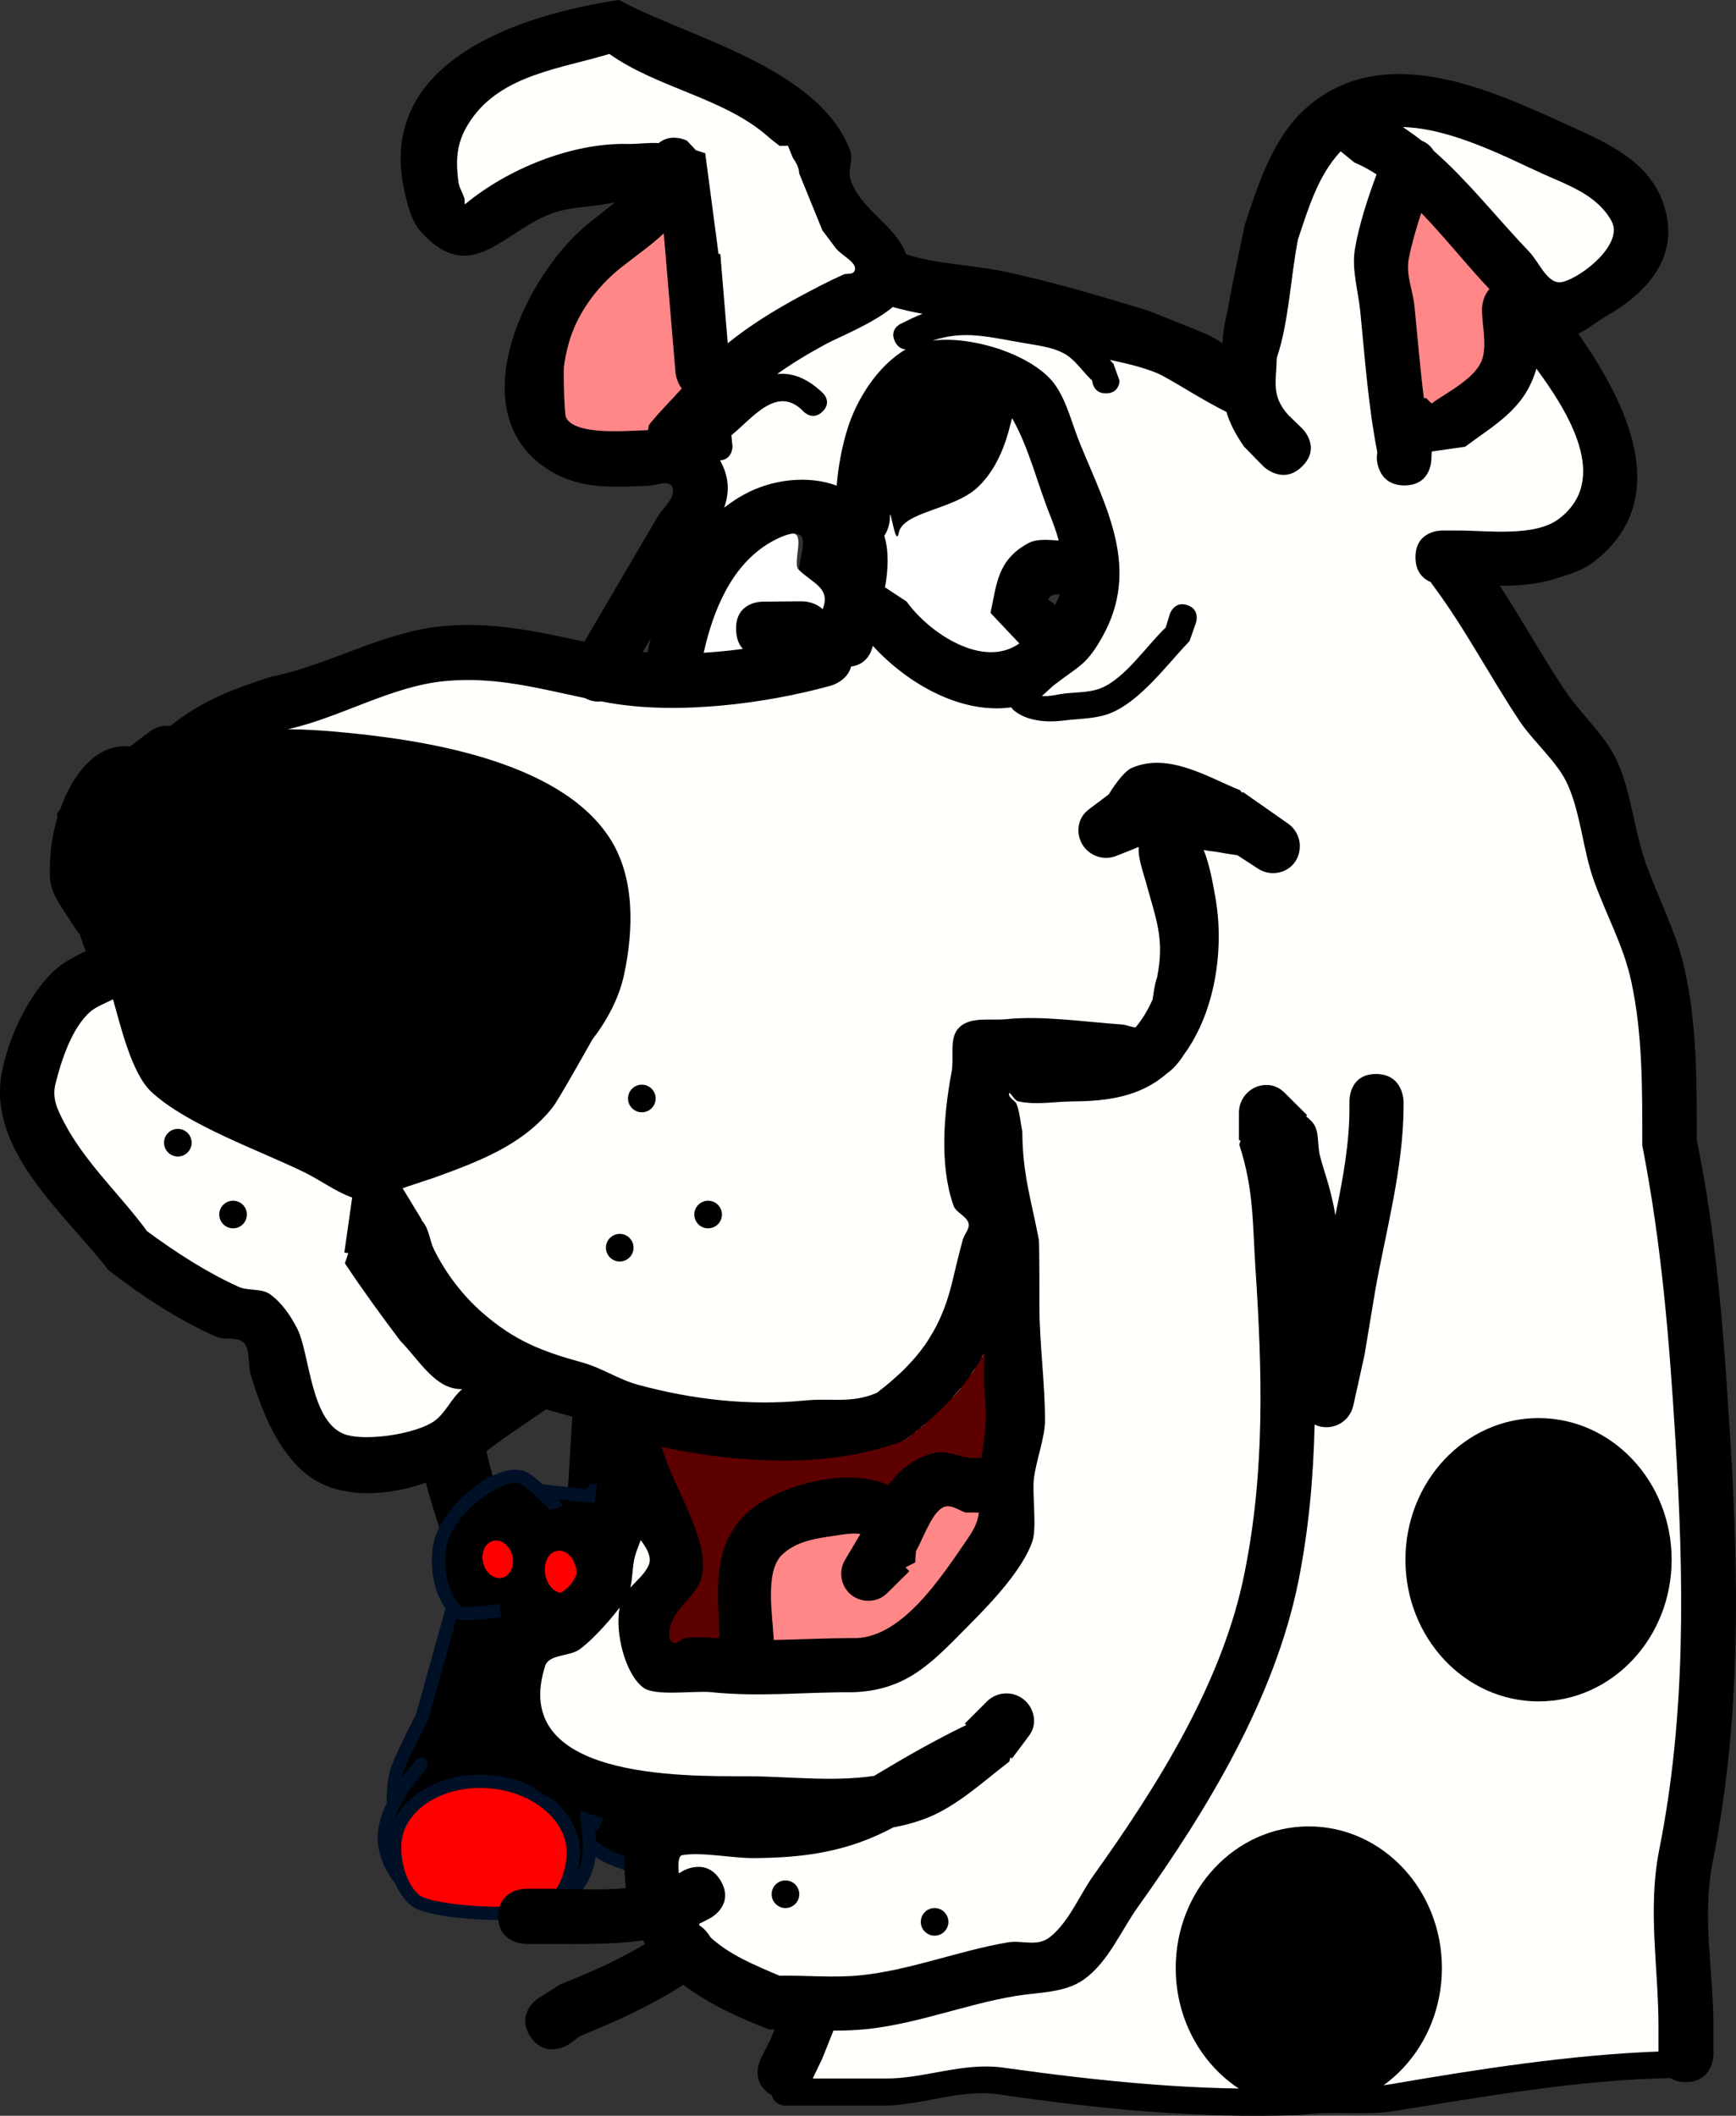 <svg version="1.1" xmlns="http://www.w3.org/2000/svg" xmlns:xlink="http://www.w3.org/1999/xlink" width="157.138" height="191.438" viewBox="0,0,157.138,191.438"><rect x="0" y="0" width="157.138" height="191.438" fill="#333333" stroke="none"/><defs><linearGradient x1="222.447" y1="159.203" x2="202.469" y2="148.99" gradientUnits="userSpaceOnUse" id="color-1"><stop offset="0" stop-color="#000000"/><stop offset="1" stop-color="#000000" stop-opacity="0"/></linearGradient></defs><g transform="translate(-180.205,-70.309)"><g stroke-miterlimit="10"><g stroke-linejoin="miter"><path d="M267.677,177.877c-6.123,11.977 -21.233,16.499 -33.749,10.1c-12.516,-6.399 -17.699,-21.295 -11.576,-33.271c6.123,-11.977 21.233,-16.499 33.749,-10.1c12.516,6.399 17.699,21.295 11.576,33.271z" fill="none" fill-rule="nonzero" stroke="#000000" stroke-width="4.5" stroke-linecap="butt"/><g stroke-linecap="butt"><g fill-rule="nonzero"><path d="M238.751,145.425l-0.006,-0.012" fill="#ffab19" stroke="#000000" stroke-width="5"/><g fill="none" stroke="none" stroke-width="1" font-family="sans-serif" font-weight="normal" font-size="12" text-anchor="start"/></g><path d="M238.751,145.425l-0.006,-0.012" fill="#ffab19" fill-rule="nonzero" stroke="#000000" stroke-width="5"/><path d="M244.198,167.248" fill="#001026" fill-rule="evenodd" stroke="#000000" stroke-width="5"/><g fill="none" fill-rule="nonzero" stroke="none" stroke-width="1" font-family="sans-serif" font-weight="normal" font-size="12" text-anchor="start"/><g fill="none" fill-rule="nonzero" stroke="none" stroke-width="1" font-family="sans-serif" font-weight="normal" font-size="12" text-anchor="start"/></g><path d="M228.373,186.118l-26.114,-13.612c0,0 -1.986,-1.397 -1.267,-2.041c1.649,-1.479 10.961,-6.652 10.961,-6.652l-8.596,-8.857c0,0 -1.485,-1.774 -1.269,-2.898c0.201,-1.046 14.606,-4.195 14.606,-4.195c0,0 -5.718,-6.977 -6.81,-9.76c-0.429,-1.093 14.232,-2.19 23.648,-1.564c4.607,0.306 11.008,0.493 15.517,1.977c7.476,2.462 11.773,7.233 11.773,7.233" fill="none" fill-rule="nonzero" stroke="#000000" stroke-width="3" stroke-linecap="round"/><path d="M200.594,171.655c0,0 0.167,-1.491 2.142,-2.653c2.473,-1.455 8.708,-1.918 8.31,-4.774c-0.515,-3.699 -11.951,-9.031 -8.817,-11.75c2.573,-2.232 13.315,-2.878 14.257,-4.722c0.941,-1.84 -3.699,-2.8 -4.779,-6.442c-1.536,-5.18 0.067,-4.366 0.067,-4.366c0,0 13.837,-1.318 20.023,-0.904c5.803,0.389 16.016,3.317 16.016,3.317c0,0 -19.555,5.442 -25.117,11.638c-6.165,6.869 1.005,31.419 1.005,31.419z" fill="url(#color-1)" fill-rule="nonzero" stroke="none" stroke-width="0" stroke-linecap="butt"/></g><path d="M234.588,205.401l0.986,-15.866" fill="none" fill-rule="nonzero" stroke="#000000" stroke-width="6" stroke-linecap="round" stroke-linejoin="miter"/><path d="M223.158,208.567c0,0 -2.608,-7.422 -1.918,-8.306c1.249,-1.6 14.483,-9.923 14.483,-9.923c0,0 5.389,10.988 7.373,13.02c0.333,0.341 9.282,8.634 9.282,8.634" fill="none" fill-rule="nonzero" stroke="#000000" stroke-width="6" stroke-linecap="round" stroke-linejoin="miter"/><g><g><g stroke="#001026" stroke-width="1.2"><path d="M243.719,204.103l2.923,25.988c0,0 7.063,0.413 6.895,7.513c-0.01,0.405 -0.11,2.392 -3.027,2.974c-2.795,0.557 -8.365,-0.275 -10.401,-0.591c-0.945,-0.147 -2.385,-0.788 -3.306,-1.885c-0.927,-1.105 -0.827,-2.711 -0.826,-3.614c0,-0.368 -2.079,-29.307 -2.079,-29.307" fill="#bf0000" fill-rule="evenodd" stroke-linecap="round" stroke-linejoin="round"/><path d="M233.723,211.042c0.172,-7.277 5.518,-7.403 8.304,-7.337c1.211,0.029 1.048,-1.916 2.119,3.775c0.236,1.254 0.7,6.4 1.692,10.78c0.679,2.999 1.954,5.648 2.192,6.409c0.562,1.798 0.331,3.437 0.331,3.437l-1.02,-1.191c0,0 0.672,0.83 0.941,1.325c0.838,1.543 1.48,2.707 1.48,2.707c0,0 -7.123,-0.46 -9.898,1.81c-2.774,2.27 -1.4,6.542 -1.4,6.542c0,0 -5.278,-0.811 -5.701,-3.723c-0.104,-0.718 0.714,-2.854 0.714,-2.854c0,0 -0.603,0.121 -0.623,-0.376c-0.01,-0.253 0.799,-4.012 0.978,-8.24c0.236,-5.566 -0.136,-12.016 -0.111,-13.065z" fill="#000000" fill-rule="nonzero" stroke-linecap="butt" stroke-linejoin="miter"/></g><path d="M224.668,205.875c-0.01,-0.214 1.199,0.416 3.937,0.489c3.613,0.096 9.146,-0.334 10.702,-0.553c4.035,-0.57 4.717,-2.087 4.743,-1.521c0.097,2.095 -2.185,5.977 -6.801,6.19c-2.028,0.094 -6.177,0.795 -8.526,0.058c-2.997,-0.941 -4.001,-3.487 -4.055,-4.662z" fill="#004fd9" fill-rule="nonzero" stroke="#001026" stroke-width="1.2" stroke-linecap="butt" stroke-linejoin="miter"/><g fill-rule="nonzero" stroke-linecap="butt" stroke-linejoin="miter"><g fill="none" stroke="none" stroke-width="1" font-family="sans-serif" font-weight="normal" font-size="12" text-anchor="start"/><path d="M224.181,204.513c0,0 8.669,1.319 12.653,1.301c3.984,-0.018 7.266,-1.393 7.266,-1.393c0,0 0.031,2.051 -1.745,4.047c-1.375,1.545 -4.018,3.146 -7.434,3.18c-3.112,0.031 -6.584,-0.623 -8.303,-1.964c-2.605,-2.033 -2.436,-5.171 -2.436,-5.171z" fill="#000000" stroke="#001026" stroke-width="1.2"/></g><g stroke="#001026" stroke-width="1.2"><path d="M233.758,209.711c0,0 -3.384,30.232 -4.001,30.331c-1.772,0.286 -11.482,-2.278 -11.482,-2.278l6.242,-30.395" fill="#ffab19" fill-rule="evenodd" stroke-linecap="round" stroke-linejoin="round"/><path d="M235.253,209.224c0,0 -0.79,6.393 -1.024,9.782c-0.224,3.251 -0.349,10.157 -0.349,10.157c0,0 0.949,5.018 0.021,6.256c-0.43,0.573 -0.768,-2.833 -0.768,-2.833c0,0 0.378,3.84 0.415,4.179c0.26,2.362 -0.926,5.463 -4.032,5.757c-3.411,0.323 -9.065,0.689 -11.98,-1.18c-1.24,-0.795 -2.92,-3.135 -2.468,-5.628c0.51,-2.811 3.248,-5.756 3.248,-5.756l-2.516,3.21c0,0 -0.026,-1.603 0.383,-2.779c0.46,-1.321 2.242,-4.761 2.242,-4.761l5.402,-19.361" fill="#000000" fill-rule="evenodd" stroke-linecap="round" stroke-linejoin="round"/><path d="M232.094,238.158c-0.085,1.697 -0.783,3.67 -2.297,4.694c-1.519,1.028 -10.65,0.621 -12.062,-0.636c-1.341,-1.193 -1.887,-3.398 -1.803,-5.055c0.171,-3.401 3.928,-5.935 8.391,-5.66c4.463,0.275 7.942,3.256 7.771,6.657z" fill="#ff0000" fill-rule="nonzero" stroke-linecap="butt" stroke-linejoin="miter"/></g></g><g fill="#000000" fill-rule="nonzero" stroke="#001026" stroke-width="1.2" stroke-linecap="butt" stroke-linejoin="miter"><path d="M225.49,216.024c0,0 -2.915,0.459 -3.806,0.196c-0.274,-0.081 -1.007,-1.015 -1.382,-2.129c-0.468,-1.39 -0.529,-3.103 -0.199,-4.299c0.85,-3.079 5.237,-6.436 7.295,-5.83c0.892,0.263 3.224,2.765 3.226,2.771"/></g></g><g fill-rule="nonzero" stroke-linecap="butt" stroke-linejoin="miter"><g stroke="none" stroke-width="1"><path d="M258.066,198.482c-0.159,-0.141 -0.14,-0.288 -0.088,-0.457c0.104,-0.26 0.258,-0.493 0.378,-0.745c-0.025,-0.071 -0.049,-0.143 -0.082,-0.199c-0.645,-1.233 -0.666,-2.497 -0.46,-3.78c0.045,-0.27 0.073,-0.55 0.21,-0.792c0.026,-0.045 0.043,-0.115 0.027,-0.162c-0.09,-0.262 0.021,-0.459 0.125,-0.68c0.086,-0.19 0.206,-0.364 0.309,-0.545c0.06,-0.106 0.154,-0.195 0.297,-0.219c0.143,-0.024 0.262,-0.119 0.373,-0.199c0.578,-0.524 1.248,-0.942 1.993,-1.263c0.423,-0.173 0.862,-0.26 1.318,-0.338c1.342,-0.228 2.664,-0.075 3.957,0.357c0.579,0.201 1.133,0.486 1.652,0.832c0.393,0.262 0.693,0.612 0.968,0.969c0.874,1.136 1.257,2.41 1.269,3.766c0.006,0.257 -0.056,0.519 -0.117,0.781c-0.035,0.177 -0.046,0.348 0.071,0.526c0.108,0.154 0.098,0.325 0.046,0.493c-0.104,0.26 -0.241,0.502 -0.378,0.745c-0.043,0.076 -0.111,0.119 -0.179,0.162c-0.271,0.134 -0.45,0.336 -0.604,0.569c-0.308,0.506 -0.767,0.896 -1.209,1.295c-0.17,0.147 -0.357,0.286 -0.568,0.392c-0.678,0.355 -1.355,0.671 -2.132,0.819c-0.129,0.227 -0.283,0.461 -0.42,0.703c-0.051,0.091 -0.112,0.197 -0.246,0.206c-0.118,0.017 -0.153,0.117 -0.204,0.208c-0.36,0.597 -0.703,1.203 -1.063,1.801c-0.78,1.34 -1.569,2.695 -2.382,4.017c-0.796,1.292 -1.543,2.61 -2.306,3.92c-0.12,0.212 -0.265,0.392 -0.385,0.604c-0.583,1.03 -1.166,2.061 -1.766,3.082c-0.103,0.182 -0.172,0.381 -0.367,0.496c-0.068,0.043 -0.094,0.128 -0.137,0.203c-0.429,0.758 -0.883,1.522 -1.312,2.279c-0.017,0.03 -0.043,0.076 -0.06,0.106c-0.12,0.251 -0.306,0.312 -0.601,0.297c-0.985,-0.058 -1.858,-0.391 -2.619,-0.998c-0.192,-0.158 -0.367,-0.346 -0.509,-0.556c-0.108,-0.154 -0.106,-0.309 -0.037,-0.469c0.207,-0.48 0.397,-0.97 0.613,-1.465c0.155,-0.351 0.352,-0.699 0.457,-1.076c0.227,-0.822 0.664,-1.556 0.942,-2.352c0.164,-0.444 0.287,-0.889 0.468,-1.325c0.198,-0.465 0.355,-0.933 0.528,-1.392c0.32,-0.833 0.682,-1.664 0.985,-2.506c0.373,-1.119 0.814,-2.203 1.254,-3.287c0.147,-0.374 0.294,-0.749 0.441,-1.123c0.242,-0.58 0.492,-1.175 0.734,-1.755c0.138,-0.32 0.234,-0.643 0.372,-0.963c0.13,-0.344 0.293,-0.632 0.448,-0.983zM258.605,198.486c0.15,0.195 0.317,0.359 0.526,0.487c0.359,0.361 0.794,0.625 1.23,0.889c0.544,0.339 1.14,0.627 1.718,0.906c0.663,0.322 1.36,0.467 2.084,0.605c0.084,0.004 0.168,0.009 0.295,0.015c0.069,-0.121 0.137,-0.242 0.206,-0.364c0.017,-0.03 0.018,-0.069 0.026,-0.123c-0.117,-0.061 -0.243,-0.106 -0.378,-0.136c-0.227,-0.058 -0.42,-0.138 -0.647,-0.197c-0.554,-0.168 -1.049,-0.482 -1.577,-0.696c-0.277,-0.123 -0.571,-0.216 -0.831,-0.37c-0.561,-0.348 -1.165,-0.62 -1.692,-1.029c-0.134,-0.108 -0.284,-0.225 -0.418,-0.333c-0.016,-0.126 -0.167,-0.164 -0.234,-0.238c-0.075,-0.097 -0.15,-0.195 -0.343,-0.275c0.006,0.257 -0.156,0.429 -0.192,0.645c0.075,0.058 0.091,0.184 0.225,0.214zM258.985,199.347c-0.308,-0.335 -0.4,-0.402 -0.636,-0.484c-0.086,0.19 -0.164,0.366 -0.25,0.556c-0.06,0.106 -0.036,0.216 0.039,0.314c0.05,0.065 0.134,0.108 0.184,0.173c0.191,0.236 0.451,0.428 0.728,0.551c0.075,0.136 0.209,0.205 0.343,0.275c0.746,0.404 1.467,0.815 2.255,1.143c0.353,0.143 0.714,0.27 1.066,0.374c0.286,0.069 0.588,0.147 0.893,0.069c0.112,-0.197 0.223,-0.394 0.334,-0.591c-0.151,-0.039 -0.286,-0.069 -0.404,-0.091c-0.538,-0.121 -1.059,-0.272 -1.546,-0.484c-0.629,-0.266 -1.216,-0.607 -1.811,-0.934c-0.285,-0.147 -0.502,-0.376 -0.795,-0.508c-0.091,-0.184 -0.25,-0.285 -0.401,-0.363zM251.518,217.282c0.183,0.212 0.409,0.348 0.653,0.454c0.008,0.024 0.033,0.056 0.05,0.065c0.411,0.192 0.839,0.354 1.285,0.408c0.261,0.037 0.513,0.088 0.775,0.008c0.48,-0.848 0.961,-1.697 1.467,-2.591c-0.497,-0.041 -0.942,-0.173 -1.379,-0.32c-0.386,-0.121 -0.696,-0.339 -1.065,-0.491c-0.134,-0.069 -0.243,-0.145 -0.377,-0.214c-0.158,-0.179 -0.351,-0.337 -0.593,-0.482c-0.257,0.455 -0.363,0.948 -0.57,1.389c-0.198,0.465 -0.38,0.939 -0.57,1.389c0.091,0.184 0.208,0.283 0.325,0.383zM252.823,214.02c0.075,0.136 0.2,0.221 0.334,0.29c0.1,0.13 0.259,0.192 0.402,0.285c0.461,0.257 0.965,0.439 1.469,0.581c0.303,0.078 0.622,0.125 0.943,0.095c0.034,-0.061 0.085,-0.113 0.12,-0.173c0.42,-0.742 0.832,-1.47 1.269,-2.203c0.463,-0.779 0.917,-1.543 1.38,-2.322c0.669,-1.143 1.345,-2.262 2.014,-3.405c0.763,-1.271 1.466,-2.552 2.262,-3.805c0.137,-0.203 0.249,-0.439 0.377,-0.667c-0.219,-0.034 -0.438,-0.03 -0.639,-0.095c-0.664,-0.166 -1.293,-0.432 -1.906,-0.728c-0.537,-0.277 -1.065,-0.569 -1.593,-0.86c-0.201,-0.143 -0.393,-0.262 -0.594,-0.404c-0.083,-0.16 -0.251,-0.208 -0.368,-0.307c-0.134,-0.108 -0.234,-0.238 -0.41,-0.309c-0.119,0.134 -0.154,0.273 -0.198,0.387c-0.322,0.989 -0.786,1.924 -1.158,2.887c-0.242,0.619 -0.484,1.238 -0.709,1.866c-0.32,0.833 -0.615,1.66 -0.926,2.478c-0.251,0.673 -0.502,1.346 -0.77,2.011c-0.277,0.719 -0.562,1.413 -0.855,2.123c-0.259,0.649 -0.527,1.314 -0.778,1.987c0.142,0.093 0.191,0.236 0.334,0.29zM269.916,196.606c-0.446,-0.054 -0.833,-0.175 -1.227,-0.281c-0.412,-0.114 -0.815,-0.205 -1.219,-0.335c-0.386,-0.121 -0.772,-0.281 -1.15,-0.417c-0.395,-0.145 -0.789,-0.29 -1.192,-0.458c-0.369,-0.151 -0.747,-0.326 -1.116,-0.478c-0.377,-0.175 -0.721,-0.411 -1.132,-0.525c-0.301,-0.272 -0.704,-0.402 -1.047,-0.599c-0.352,-0.221 -0.737,-0.419 -1.089,-0.64c-0.335,-0.212 -0.678,-0.448 -1.004,-0.675c-0.343,-0.236 -0.635,-0.523 -1.004,-0.714c-0.239,0.346 -0.299,0.452 -0.32,0.794c0.158,0.179 0.317,0.359 0.526,0.525c0.259,0.192 0.519,0.385 0.786,0.601c0.51,0.4 1.012,0.776 1.599,1.079c0.402,0.208 0.813,0.4 1.182,0.668c0.075,0.058 0.176,0.11 0.294,0.132c0.227,0.058 0.436,0.186 0.638,0.29c0.738,0.38 1.527,0.67 2.308,0.936c1.024,0.372 2.075,0.62 3.152,0.823c0.21,0.05 0.42,0.099 0.632,0.032c0.162,-0.21 0.274,-0.446 0.387,-0.76zM264.162,191.31c-0.246,0.128 -0.424,0.29 -0.62,0.444c-0.178,0.123 -0.298,0.297 -0.334,0.513c-0.097,0.4 -0.252,0.79 -0.475,1.145c-0.017,0.03 -0.026,0.084 -0.035,0.1c0.058,0.089 0.125,0.123 0.235,0.121c0.025,-0.006 0.059,-0.028 0.068,-0.043c0.299,-0.413 0.632,-0.81 0.998,-1.188c0.051,-0.052 0.119,-0.134 0.12,-0.212c0.07,-0.277 0.14,-0.554 0.042,-0.879zM261.861,193.079c0.282,-0.383 0.589,-0.734 0.904,-1.061c0.102,-0.104 0.145,-0.219 0.164,-0.366c0.019,-0.225 -0.013,-0.437 -0.036,-0.664c0.001,-0.078 0.01,-0.171 -0.108,-0.193c-0.23,0.214 -0.467,0.405 -0.664,0.636c-0.075,0.783 -0.075,0.783 -0.47,1.519c0.025,0.071 0.083,0.121 0.209,0.128zM265.137,196.706c-0.221,0.238 -0.426,0.485 -0.631,0.732c-0.051,0.052 -0.102,0.104 -0.12,0.173c-0.02,0.303 -0.056,0.597 0.033,0.898c0.304,-0.078 0.483,-0.279 0.704,-0.44c0.11,-0.08 0.145,-0.18 0.155,-0.312c0.003,-0.312 0.04,-0.606 0.102,-0.907c0.009,-0.015 -0.016,-0.048 -0.033,-0.095c-0.059,-0.011 -0.135,-0.03 -0.21,-0.05zM267.541,192.994c-0.355,0.13 -0.584,0.305 -0.83,0.472c-0.085,0.074 -0.111,0.158 -0.137,0.242c-0.105,0.415 -0.261,0.805 -0.492,1.175c-0.026,0.045 -0.035,0.1 -0.06,0.145c0.176,0.11 0.218,0.112 0.287,-0.009c0.223,-0.394 0.521,-0.729 0.886,-0.991c0.221,-0.16 0.307,-0.351 0.335,-0.591c-0.007,-0.141 -0.006,-0.258 0.013,-0.444zM263.831,194.115c0.084,0.043 0.135,-0.009 0.169,-0.069c0.24,-0.424 0.606,-0.764 0.972,-1.104c0.289,-0.281 0.419,-0.664 0.357,-1.127c-0.195,0.076 -0.297,0.219 -0.458,0.312c-0.331,0.201 -0.494,0.489 -0.598,0.827c-0.122,0.368 -0.226,0.744 -0.449,1.06c-0.009,0.054 -0.001,0.078 0.007,0.102zM266.359,192.404c-0.204,0.13 -0.356,0.208 -0.492,0.295c-0.229,0.136 -0.349,0.31 -0.402,0.556c-0.062,0.34 -0.2,0.66 -0.355,0.972c-0.043,0.115 -0.112,0.236 -0.172,0.342c0.075,0.058 0.118,0.022 0.135,-0.009c0.333,-0.396 0.682,-0.784 1.09,-1.121c0.06,-0.067 0.111,-0.119 0.137,-0.203c0.036,-0.255 0.089,-0.502 0.059,-0.831zM266.279,197.099c-0.096,0.322 -0.301,0.569 -0.488,0.825c-0.043,0.076 -0.128,0.11 -0.137,0.203c-0.018,0.147 0.046,0.493 0.153,0.725c0.203,-0.091 0.34,-0.256 0.501,-0.388c0.128,-0.11 0.179,-0.24 0.164,-0.405c-0.014,-0.281 0.005,-0.545 0.092,-0.814c0.009,-0.015 -0.008,-0.063 -0.016,-0.087c-0.059,-0.05 -0.126,-0.084 -0.269,-0.06zM259.978,195.142c-0.019,0.264 -0.182,0.513 -0.143,0.788c0.126,0.045 0.219,-0.004 0.321,-0.03c0.186,-0.061 0.372,-0.082 0.55,-0.206c0.054,-0.325 0.259,-0.61 0.338,-0.941c-0.058,-0.089 -0.142,-0.132 -0.243,-0.145c-0.246,0.206 -0.518,0.379 -0.823,0.535zM263.064,195.814c-0.119,0.134 -0.239,0.268 -0.382,0.331c-0.347,0.154 -0.476,0.42 -0.488,0.747c-0.001,0.117 -0.053,0.208 -0.004,0.351c0.253,-0.065 0.465,-0.171 0.677,-0.277c0.059,-0.028 0.094,-0.089 0.12,-0.173c0.062,-0.262 0.131,-0.5 0.193,-0.762c0.026,-0.045 0.026,-0.123 -0.116,-0.216zM262.008,195.269c-0.256,0.299 -0.528,0.55 -0.883,0.68c-0.076,0.02 -0.094,0.089 -0.128,0.149c-0.06,0.145 -0.104,0.299 -0.081,0.487c0.355,-0.091 0.626,-0.225 0.905,-0.375c0.093,-0.05 0.153,-0.117 0.188,-0.216c0.061,-0.184 0.138,-0.359 0.199,-0.543c0.009,-0.015 -0.008,-0.063 -0.016,-0.087c-0.05,-0.026 -0.101,-0.052 -0.184,-0.095zM268.395,194.393c0.019,-0.186 0.046,-0.387 0.065,-0.573c-0.008,-0.024 -0.016,-0.048 -0.033,-0.095c-0.262,0.041 -0.465,0.171 -0.627,0.303c-0.148,0.53 -0.28,1.03 -0.571,1.545c0.372,-0.121 0.392,-0.424 0.554,-0.595c0.188,-0.216 0.4,-0.401 0.612,-0.585zM264.133,190.825c-0.065,-0.268 -0.096,-0.519 -0.271,-0.746c-0.127,0.071 -0.254,0.104 -0.356,0.169c-0.102,0.065 -0.22,0.121 -0.28,0.227c-0.027,0.162 0.039,0.314 0.063,0.463c0.024,0.149 0.005,0.296 0.097,0.441c0.255,-0.182 0.484,-0.357 0.747,-0.554zM260.771,192.556c0.324,-0.42 0.589,-0.773 0.854,-1.126c0.017,-0.03 0.06,-0.067 0.043,-0.115c-0.023,-0.227 0.005,-0.467 -0.153,-0.686c-0.187,0.178 -0.366,0.34 -0.528,0.511c0.021,0.461 -0.076,0.9 -0.216,1.415zM263.289,197.828c0.211,-0.028 0.33,-0.162 0.466,-0.249c0.161,-0.093 0.272,-0.212 0.299,-0.413c0.045,-0.27 0.09,-0.541 0.26,-0.766c-0.1,-0.091 -0.176,-0.11 -0.227,-0.019c-0.145,0.219 -0.299,0.452 -0.512,0.597c-0.297,0.219 -0.292,0.515 -0.286,0.851zM261.817,196.639c-0.364,0.145 -0.66,0.247 -0.939,0.358c-0.06,0.106 -0.044,0.193 -0.045,0.27c0.016,0.087 -0.002,0.195 0.098,0.286c0.253,-0.026 0.506,-0.091 0.752,-0.18c0.061,-0.223 0.097,-0.439 0.134,-0.734zM264.03,198.738c-0.022,-0.305 -0.045,-0.571 -0.059,-0.852c-0.229,0.136 -0.449,0.258 -0.669,0.379c0.006,0.257 -0.013,0.483 0.111,0.723c0.228,-0.059 0.414,-0.158 0.618,-0.249zM265.213,190.756c-0.253,-0.013 -0.414,0.158 -0.601,0.258c-0.059,0.028 -0.085,0.113 -0.078,0.175c0.015,0.203 0.021,0.383 0.045,0.571c-0.009,0.015 0.025,0.032 0.059,0.05c0.237,-0.152 0.467,-0.327 0.704,-0.479c0.002,-0.195 -0.064,-0.385 -0.129,-0.575zM267.512,192.548c0.027,-0.201 0.046,-0.387 -0.078,-0.589c-0.211,0.067 -0.456,0.117 -0.643,0.256c-0.01,0.132 -0.053,0.247 -0.037,0.372c-0.001,0.117 -0.087,0.229 0.039,0.353c0.246,-0.128 0.491,-0.256 0.72,-0.392zM264.542,198.905c-0.01,0.171 0.098,0.325 0.197,0.493c0.237,-0.113 0.482,-0.163 0.669,-0.34c-0.066,-0.19 -0.055,-0.4 -0.171,-0.617c-0.237,0.152 -0.458,0.312 -0.696,0.463zM267.456,197.393c-0.171,0.264 -0.284,0.578 -0.489,0.825c-0.162,0.21 -0.113,0.392 0.019,0.617c0.212,-0.106 0.34,-0.256 0.493,-0.411c-0.081,-0.355 -0.002,-0.686 -0.024,-1.03zM259.952,191.86c0.076,0.019 0.101,-0.026 0.127,-0.071c0.128,-0.188 0.248,-0.4 0.393,-0.58c0.23,-0.253 0.148,-0.491 0.024,-0.77c-0.094,0.089 -0.17,0.147 -0.23,0.214c-0.153,0.156 -0.264,0.314 -0.208,0.558c0.024,0.149 -0.02,0.303 -0.055,0.441c-0.051,0.052 -0.127,0.11 -0.053,0.208zM259.001,195.108c0.118,-0.017 0.203,-0.052 0.279,-0.072c0.236,-0.035 0.364,-0.145 0.433,-0.344c0.052,-0.169 0.163,-0.327 0.232,-0.487c0.026,-0.045 0.068,-0.082 -0.041,-0.158c-0.204,0.169 -0.441,0.321 -0.704,0.44c-0.059,0.028 -0.102,0.104 -0.136,0.164c-0.035,0.138 -0.062,0.262 -0.064,0.457zM262.857,198.016c0.019,-0.186 0.063,-0.379 0.023,-0.576c-0.262,0.08 -0.524,0.121 -0.753,0.258c0.015,0.203 -0.021,0.381 0.112,0.567c0.211,-0.067 0.431,-0.111 0.618,-0.249zM265.72,192.309c0.262,-0.08 0.466,-0.21 0.635,-0.357c-0.015,-0.203 -0.021,-0.383 -0.095,-0.597c-0.186,0.022 -0.338,0.1 -0.482,0.202c-0.011,0.249 -0.039,0.489 -0.058,0.753zM260.97,197.944c0.041,0.158 0.048,0.26 0.098,0.363c0.025,0.071 0.058,0.128 0.091,0.184c0.211,0.011 0.421,-0.018 0.608,-0.117c0.002,-0.195 0.004,-0.389 -0.104,-0.582c-0.228,0.059 -0.439,0.087 -0.692,0.152zM259.219,193.537c-0.287,0.087 -0.49,0.139 -0.727,0.212c-0.051,0.052 -0.094,0.167 -0.096,0.283c-0.018,0.108 -0.111,0.197 -0.054,0.325c0.177,0.032 0.32,0.008 0.464,-0.054c0.12,-0.251 0.249,-0.478 0.412,-0.766zM264.235,189.919c0.041,0.119 0.082,0.238 0.123,0.357c0.041,0.119 0.091,0.223 0.131,0.342c0.212,-0.106 0.398,-0.167 0.526,-0.316c0.001,-0.117 -0.082,-0.199 -0.14,-0.288c-0.058,-0.089 -0.091,-0.223 -0.216,-0.268c-0.161,0.054 -0.304,0.078 -0.423,0.173zM262.981,199.098c-0.048,-0.221 -0.029,-0.446 -0.162,-0.671c-0.186,0.061 -0.355,0.13 -0.541,0.191c0.048,0.221 0.072,0.409 0.23,0.588c0.16,-0.015 0.303,-0 0.473,-0.108zM262.051,190.907c0.255,-0.221 0.476,-0.42 0.697,-0.619c-0.016,-0.126 -0.014,-0.242 -0.115,-0.333c-0.279,0.072 -0.483,0.24 -0.703,0.401c0.016,0.126 0.031,0.251 0.072,0.37c-0.018,0.069 0.007,0.102 0.049,0.182zM260.443,196.771c-0.006,-0.219 0.097,-0.4 0.031,-0.591c-0.27,0.056 -0.515,0.106 -0.752,0.219c0.057,0.167 -0.028,0.318 0.088,0.495c0.211,0.011 0.388,-0.074 0.633,-0.124zM268.429,192.649c-0.169,0.03 -0.329,0.085 -0.465,0.171c-0.002,0.234 -0.021,0.459 -0.041,0.723c0.195,-0.115 0.364,-0.184 0.584,-0.266c0.002,-0.234 0.013,-0.444 -0.078,-0.627zM258.896,195.485c-0.044,0.232 -0.088,0.424 0.011,0.632c0.177,-0.007 0.329,-0.007 0.464,-0.093c0.036,-0.216 0.088,-0.424 0.125,-0.679c-0.211,0.028 -0.405,0.065 -0.6,0.141zM266.786,191.802c0.22,-0.121 0.456,-0.117 0.584,-0.266c-0.015,-0.203 -0.098,-0.363 -0.206,-0.517c-0.194,0.037 -0.38,0.059 -0.524,0.199c0.049,0.182 0.081,0.355 0.146,0.584zM264.333,199.541c-0.057,-0.167 -0.081,-0.316 -0.198,-0.454c-0.212,0.106 -0.456,0.117 -0.635,0.279c0.041,0.158 0.107,0.27 0.249,0.363c0.203,-0.052 0.397,-0.128 0.583,-0.189zM261.434,190.236c-0.032,-0.173 -0.082,-0.277 -0.173,-0.383c-0.186,0.061 -0.372,0.16 -0.475,0.342c0.049,0.143 0.098,0.286 0.139,0.444c0.228,-0.097 0.348,-0.271 0.51,-0.403zM267.818,199.126c-0.058,-0.128 -0.107,-0.231 -0.199,-0.298c-0.186,0.1 -0.339,0.217 -0.467,0.366c0.032,0.134 0.082,0.238 0.182,0.329c0.203,-0.091 0.323,-0.264 0.484,-0.396zM261.366,198.852c-0.002,0.234 0.123,0.318 0.283,0.381c0.117,0.061 0.252,0.091 0.371,-0.005c-0.032,-0.173 -0.073,-0.331 -0.181,-0.485c-0.169,0.03 -0.321,0.069 -0.473,0.108zM269.175,194.815c0.027,-0.162 0.095,-0.283 0.021,-0.42c-0.481,0.085 -0.56,0.416 -0.573,0.82c0.187,-0.139 0.365,-0.262 0.552,-0.401zM260.004,197.7c0.185,0.017 0.329,-0.007 0.506,-0.091c-0.075,-0.136 -0.006,-0.296 -0.105,-0.426c-0.109,-0.037 -0.177,0.007 -0.27,0.017c-0.101,0.026 -0.202,0.013 -0.262,0.119c0.016,0.126 0.031,0.251 0.131,0.381zM264.251,194.253c0.133,0.186 0.251,0.208 0.345,0.08c0.128,-0.188 0.223,-0.394 0.309,-0.584c0.034,-0.061 0.06,-0.145 -0.023,-0.227c-0.238,0.229 -0.443,0.476 -0.631,0.732zM265.272,200.064c-0.018,0.108 0.023,0.188 0.115,0.255c0.245,-0.05 0.515,-0.067 0.735,-0.228c-0.15,-0.195 -0.318,-0.242 -0.521,-0.151c-0.101,0.026 -0.228,0.02 -0.33,0.123zM266.584,195.26c0.235,0.121 0.302,0.117 0.379,-0.02c0.103,-0.221 0.215,-0.457 0.251,-0.712c-0.289,0.204 -0.552,0.401 -0.631,0.732zM268.216,198.078c-0.085,0.113 -0.145,0.219 -0.222,0.316c-0.137,0.203 -0.137,0.203 0.122,0.435c0.094,-0.089 0.213,-0.184 0.264,-0.236c-0.066,-0.19 -0.106,-0.348 -0.163,-0.515zM266.692,190.246c-0.143,0.024 -0.312,-0.024 -0.406,0.143c0.058,0.128 0.141,0.249 0.207,0.4c0.169,-0.03 0.346,-0.037 0.465,-0.132c-0.075,-0.136 -0.124,-0.279 -0.266,-0.411zM266.515,198.748c-0.195,0.154 -0.407,0.299 -0.603,0.453c-0.009,0.093 0.007,0.18 0.124,0.201c0.228,-0.059 0.44,-0.165 0.602,-0.336c-0.016,-0.126 -0.048,-0.221 -0.123,-0.318zM268.855,193.123c0.126,0.045 0.244,0.028 0.363,-0.028c0.001,-0.078 0.002,-0.156 0.002,-0.234c-0.007,-0.102 0.002,-0.195 -0.082,-0.277c-0.101,-0.052 -0.202,-0.065 -0.312,-0.024c0.007,0.18 0.022,0.383 0.028,0.563zM265.723,191.117c0.169,-0.03 0.296,-0.102 0.415,-0.197c-0.083,-0.16 -0.149,-0.311 -0.223,-0.448c-0.16,-0.024 -0.278,0.033 -0.347,0.115c0.049,0.182 0.098,0.363 0.155,0.53zM269.259,193.939c0.001,-0.117 0.002,-0.234 -0.013,-0.359c-0.008,-0.024 -0.042,-0.041 -0.067,-0.074c-0.093,0.011 -0.211,-0.011 -0.329,0.085c-0.018,0.147 -0.07,0.316 -0.022,0.498c0.177,-0.007 0.296,-0.063 0.431,-0.15zM269.411,195.7c0.111,-0.158 0.313,-0.093 0.398,-0.245c0.002,-0.156 0.062,-0.301 -0.004,-0.491c-0.16,0.015 -0.304,0.039 -0.331,0.201c-0.027,0.162 -0.121,0.29 -0.064,0.534zM266.605,199.929c0.127,-0.071 0.271,-0.134 0.389,-0.191c0.025,-0.006 0.026,-0.045 0.043,-0.076c-0.067,-0.074 -0.108,-0.193 -0.284,-0.225c-0.152,0.078 -0.313,0.171 -0.491,0.256c0.083,0.121 0.175,0.188 0.343,0.236zM265.666,190.07c-0.049,-0.143 -0.09,-0.301 -0.131,-0.42c-0.177,-0.032 -0.32,-0.009 -0.447,0.024c-0.043,0.115 0.066,0.19 0.107,0.27c0.041,0.08 0.074,0.175 0.2,0.221c0.084,0.004 0.177,-0.007 0.271,-0.095zM258.895,196.482c0.024,0.149 0.048,0.26 0.072,0.37c-0,0.039 0.041,0.08 0.05,0.104c0.117,0.061 0.236,0.043 0.354,-0.013c-0.015,-0.164 -0.014,-0.32 -0.071,-0.487c-0.126,-0.006 -0.244,0.011 -0.405,0.026zM268.677,198.297c0.179,-0.162 0.357,-0.325 0.427,-0.563c-0.177,-0.032 -0.319,-0.086 -0.472,-0.008c-0.062,0.301 -0.062,0.301 0.045,0.571zM260.168,198.059c0.122,0.435 0.139,0.443 0.526,0.448c-0.041,-0.158 -0.106,-0.309 -0.147,-0.467c-0.126,-0.045 -0.244,-0.028 -0.379,0.02zM268.366,192.225c-0.015,-0.164 -0.048,-0.299 -0.147,-0.428c-0.042,-0.002 -0.11,0.002 -0.177,0.007c-0.051,0.013 -0.11,0.041 -0.161,0.054c0.015,0.164 0.005,0.335 0.096,0.48c0.126,0.006 0.262,-0.041 0.389,-0.113zM258.292,195.251c0.067,-0.004 0.16,-0.015 0.203,-0.052c0.145,-0.141 0.197,-0.309 0.174,-0.537c-0.135,0.009 -0.286,-0.03 -0.388,0.035c-0.019,0.186 -0.096,0.361 0.011,0.554zM262.469,189.595c-0.008,-0.024 -0.016,-0.048 -0.033,-0.095c-0.287,0.009 -0.549,0.089 -0.811,0.169c-0.01,0.132 0.032,0.212 0.157,0.296c0.22,-0.121 0.457,-0.234 0.686,-0.37zM265.971,194.161c-0.229,0.175 -0.467,0.327 -0.596,0.593c-0.009,0.015 0.041,0.08 0.075,0.097c0.084,0.043 0.185,0.017 0.228,-0.059c0.162,-0.171 0.24,-0.385 0.293,-0.632zM268.113,191.41c-0.032,-0.134 -0.065,-0.268 -0.148,-0.389c-0.117,-0.061 -0.218,-0.073 -0.362,-0.011c0.066,0.151 0.123,0.318 0.198,0.454c0.118,0.022 0.211,0.011 0.312,-0.054zM262.58,199.615c0.226,0.136 0.419,0.255 0.68,0.253c0.027,-0.162 -0.056,-0.283 -0.165,-0.398c-0.186,0.022 -0.346,0.037 -0.515,0.145zM258.125,193.404c0.202,-0.013 0.228,-0.02 0.253,-0.065c0.103,-0.143 0.096,-0.322 0.081,-0.487c-0.008,-0.063 -0.083,-0.121 -0.185,-0.056c0.023,0.188 -0.155,0.351 -0.149,0.608zM263.079,190.047c0.237,-0.113 0.482,-0.201 0.645,-0.45c-0.295,-0.015 -0.515,0.106 -0.718,0.197c-0.026,0.084 0.007,0.141 0.073,0.253zM259.426,197.304c-0.11,0.002 -0.211,-0.011 -0.32,-0.008c0.007,0.18 0.047,0.338 0.257,0.387c0.059,0.011 0.118,0.022 0.169,-0.03c0.018,-0.108 -0.032,-0.212 -0.106,-0.348zM267.793,195.688c0.151,0.078 0.235,0.082 0.287,-0.048c0.043,-0.115 0.087,-0.229 0.113,-0.353c0.009,-0.054 0.001,-0.117 -0.074,-0.136c-0.153,0.156 -0.248,0.323 -0.326,0.537zM261.593,192.099c-0.179,0.162 -0.324,0.342 -0.385,0.565c-0.009,0.015 0.041,0.08 0.058,0.089c0.034,0.017 0.093,-0.011 0.11,-0.041c0.095,-0.206 0.231,-0.37 0.217,-0.613zM260.496,192.199c0.035,-0.177 0.13,-0.344 0.124,-0.563c-0.195,0.154 -0.323,0.303 -0.324,0.42c-0.018,0.108 0.049,0.143 0.201,0.143zM264.309,200.272c0.227,0.058 0.462,0.179 0.682,0.058c-0.233,-0.277 -0.453,-0.156 -0.682,-0.058zM265.635,197.394c0.034,0.017 0.059,0.011 0.092,0.028c0.069,-0.16 0.213,-0.262 0.207,-0.442c-0.092,-0.067 -0.151,-0.078 -0.244,-0.028c-0.01,0.132 -0.028,0.279 -0.055,0.441zM263.688,193.258c-0.17,0.186 -0.298,0.336 -0.384,0.526c-0.017,0.03 -0.001,0.078 0.05,0.104c0.017,0.009 0.059,0.011 0.084,0.004c0.179,-0.162 0.281,-0.344 0.251,-0.634zM258.474,195.58c-0.118,-0.022 -0.185,-0.017 -0.177,0.046c-0.01,0.132 -0.003,0.273 0.004,0.413c0.016,0.087 0.066,0.112 0.151,0.078c0.044,-0.193 0.071,-0.355 0.022,-0.537zM267.405,190.633c0.093,-0.011 0.177,-0.007 0.27,-0.017c0.025,-0.006 0.042,-0.037 0.085,-0.074c-0.201,-0.104 -0.36,-0.244 -0.612,-0.296c0.066,0.151 0.115,0.255 0.257,0.387zM261.404,194.958c-0.069,0.16 -0.129,0.305 -0.216,0.496c0.253,-0.065 0.381,-0.175 0.45,-0.336c-0.058,-0.089 -0.1,-0.13 -0.234,-0.16zM266.884,197.294c0.007,0.141 -0.121,0.29 0.012,0.476c0.256,-0.338 0.299,-0.413 0.232,-0.487c-0.084,-0.043 -0.151,-0.039 -0.244,0.011zM262.665,192.769c-0.33,0.123 -0.433,0.305 -0.494,0.567c0.338,-0.061 0.324,-0.342 0.494,-0.567zM269.085,195.395c-0.305,0.117 -0.399,0.284 -0.468,0.483c-0.009,0.015 0.016,0.048 0.05,0.065c0.05,0.026 0.101,0.013 0.118,-0.017c0.103,-0.143 0.172,-0.303 0.3,-0.53zM267.817,197.481c-0.027,0.162 -0.096,0.322 0.012,0.515c0.136,-0.126 0.196,-0.271 0.248,-0.4c-0.075,-0.097 -0.15,-0.117 -0.26,-0.115zM269.809,194.652c-0.04,-0.197 0.054,-0.364 -0.079,-0.511c-0.17,0.186 -0.17,0.186 -0.106,0.493c0.042,0.002 0.084,0.004 0.185,0.017zM264.939,199.657c0.26,0.076 0.455,-0 0.641,-0.1c0.001,-0.117 -0.066,-0.151 -0.142,-0.132c-0.152,0.078 -0.322,0.147 -0.499,0.232zM268.729,192.158c0.109,0.037 0.202,0.065 0.303,-0c-0.024,-0.11 -0.048,-0.221 -0.14,-0.288c-0.092,-0.028 -0.16,-0.024 -0.228,0.02c-0.009,0.093 0.015,0.164 0.065,0.268zM263.538,196.469c0.119,-0.095 0.204,-0.169 0.222,-0.277c0,-0.039 -0.025,-0.071 -0.05,-0.104c-0.05,-0.026 -0.135,-0.03 -0.143,0.024c-0.051,0.091 -0.112,0.197 -0.029,0.357zM266.367,189.864c-0.125,-0.123 -0.302,-0.117 -0.454,-0.156c0.09,0.301 0.123,0.318 0.454,0.156zM259.566,191.7c0.196,-0.193 0.196,-0.193 0.096,-0.361c-0.085,0.074 -0.179,0.162 -0.096,0.361zM264.792,196.587c-0.041,-0.08 -0.092,-0.106 -0.126,-0.084c-0.152,0.078 -0.161,0.132 -0.088,0.346c0.11,-0.08 0.162,-0.171 0.213,-0.262zM269.72,195.879c-0.127,0.033 -0.237,0.074 -0.263,0.197c0.294,0.093 0.328,0.071 0.263,-0.197zM259.514,190.988c-0.161,0.054 -0.246,0.167 -0.323,0.264c-0.034,0.061 -0.01,0.132 0.125,0.123c0.077,-0.097 0.162,-0.21 0.198,-0.387zM269.677,193.508c-0.119,0.134 -0.112,0.236 0.005,0.335c0,0 0.042,0.002 0.051,-0.013c0.068,-0.082 0.002,-0.195 -0.056,-0.322zM262.483,195.768c0.118,0.022 0.186,-0.022 0.203,-0.091c0.017,-0.03 0.001,-0.078 -0.024,-0.11c-0.025,-0.032 -0.092,-0.028 -0.11,0.002c-0.043,0.037 -0.077,0.097 -0.069,0.199zM268.435,191.301c0.007,0.141 0.048,0.221 0.217,0.229c-0.015,-0.164 -0.065,-0.229 -0.217,-0.229z" fill="#000000"/><path d="M259.263,200.998c0.528,0.292 1.056,0.584 1.593,0.86c0.604,0.311 1.242,0.562 1.906,0.728c0.21,0.05 0.404,0.052 0.639,0.095c-0.137,0.242 -0.24,0.463 -0.377,0.667c-0.788,1.238 -1.5,2.535 -2.262,3.805c-0.685,1.134 -1.345,2.262 -2.014,3.405c-0.463,0.779 -0.917,1.543 -1.38,2.322c-0.437,0.734 -0.832,1.47 -1.269,2.203c-0.034,0.061 -0.069,0.121 -0.12,0.173c-0.329,0.046 -0.623,-0.008 -0.943,-0.095c-0.504,-0.143 -1.008,-0.324 -1.469,-0.581c-0.151,-0.078 -0.31,-0.14 -0.402,-0.285c0.168,0.048 0.31,0.179 0.537,0.199c0.02,-0.303 0.216,-0.535 0.336,-0.786c0.009,-0.015 0.017,-0.03 0,-0.039c0.097,-0.478 0.346,-0.918 0.502,-1.385c0.052,-0.169 0.054,-0.364 0.173,-0.498c0.205,-0.286 0.217,-0.651 0.422,-0.937c0.009,-0.015 0.009,-0.054 0.026,-0.084c0.113,-0.314 0.2,-0.621 0.346,-0.918c0.189,-0.333 0.226,-0.706 0.448,-1.022c0.011,-0.249 0.156,-0.428 0.259,-0.649c0.017,-0.03 0.026,-0.045 0.043,-0.076c0.037,-0.372 0.285,-0.656 0.389,-0.993c0.104,-0.338 0.318,-0.638 0.439,-0.967c0.147,-0.374 0.235,-0.76 0.491,-1.097c0.017,-0.03 0.043,-0.076 0.043,-0.115c-0.006,-0.219 0.147,-0.374 0.233,-0.565c0.051,-0.091 0.128,-0.188 0.146,-0.297c0.01,-0.171 0.096,-0.283 0.173,-0.42c0.043,-0.076 0.103,-0.143 0.103,-0.221c0.011,-0.249 0.164,-0.444 0.276,-0.641c0.043,-0.076 0.103,-0.143 0.103,-0.221c0.011,-0.21 0.122,-0.368 0.216,-0.535c0.154,-0.273 0.191,-0.606 0.363,-0.87c0.042,-0.037 0.018,-0.108 0.027,-0.162z" fill="#87d7dc"/><path d="M259.263,200.998c-0.009,0.054 0.016,0.126 -0.01,0.171c-0.171,0.264 -0.225,0.589 -0.363,0.87c-0.094,0.167 -0.205,0.325 -0.216,0.535c-0.001,0.078 -0.06,0.145 -0.103,0.221c-0.111,0.197 -0.248,0.4 -0.276,0.641c-0.001,0.078 -0.077,0.136 -0.103,0.221c-0.077,0.136 -0.146,0.258 -0.173,0.42c-0.018,0.108 -0.095,0.206 -0.146,0.297c-0.086,0.19 -0.239,0.346 -0.233,0.565c-0,0.039 -0.026,0.084 -0.043,0.115c-0.248,0.323 -0.344,0.723 -0.491,1.097c-0.13,0.344 -0.343,0.645 -0.439,0.967c-0.104,0.338 -0.352,0.621 -0.389,0.993c0.008,0.024 -0.026,0.045 -0.043,0.076c-0.111,0.197 -0.248,0.4 -0.259,0.649c-0.239,0.307 -0.276,0.68 -0.448,1.022c-0.163,0.288 -0.233,0.604 -0.346,0.918c-0.017,0.03 -0.009,0.054 -0.026,0.084c-0.205,0.286 -0.217,0.651 -0.422,0.937c-0.111,0.158 -0.104,0.338 -0.173,0.498c-0.173,0.459 -0.405,0.907 -0.502,1.385c-0.009,0.015 -0,0.039 -0,0.039c-0.12,0.251 -0.317,0.483 -0.336,0.786c-0.211,-0.011 -0.344,-0.158 -0.537,-0.199c-0.134,-0.069 -0.268,-0.138 -0.334,-0.29c0.051,-0.091 0.128,-0.188 0.146,-0.296c0.063,-0.379 0.26,-0.688 0.406,-1.024c0.147,-0.335 0.209,-0.714 0.448,-1.022c0.011,-0.249 0.156,-0.429 0.259,-0.649c0.017,-0.03 0.043,-0.076 0.043,-0.115c-0.007,-0.18 0.113,-0.314 0.173,-0.459c0.043,-0.076 0.086,-0.152 0.103,-0.221c0.105,-0.377 0.235,-0.76 0.432,-1.108c0.026,-0.045 0.077,-0.097 0.06,-0.145c0.002,-0.195 0.104,-0.338 0.19,-0.489c0.111,-0.158 0.079,-0.37 0.199,-0.543c0.154,-0.234 0.199,-0.504 0.302,-0.764c0.155,-0.351 0.235,-0.721 0.432,-1.069c0.034,-0.061 0.094,-0.128 0.086,-0.19c0.002,-0.156 0.095,-0.283 0.156,-0.428c0.069,-0.121 0.12,-0.251 0.147,-0.374c0.044,-0.232 0.122,-0.446 0.242,-0.658c0.163,-0.327 0.226,-0.706 0.465,-1.013c0.017,-0.03 0.026,-0.084 0.043,-0.115c0.13,-0.344 0.243,-0.697 0.406,-1.024c0.189,-0.333 0.243,-0.736 0.465,-1.052c0.026,-0.045 0.018,-0.108 0.027,-0.162c0.078,-0.214 0.181,-0.435 0.343,-0.606c0.092,0.028 0.159,0.063 0.235,0.082c0.209,0.167 0.393,0.301 0.602,0.428z" fill="#b0eef2"/><path d="M269.916,196.606c-0.113,0.314 -0.225,0.55 -0.42,0.742c-0.203,0.052 -0.413,0.002 -0.632,-0.032c-1.068,-0.218 -2.127,-0.451 -3.152,-0.823c-0.772,-0.281 -1.562,-0.57 -2.308,-0.936c-0.201,-0.104 -0.411,-0.231 -0.638,-0.29c-0.092,-0.028 -0.193,-0.08 -0.294,-0.132c-0.368,-0.268 -0.788,-0.445 -1.182,-0.668c-0.562,-0.309 -1.089,-0.679 -1.599,-1.079c-0.251,-0.208 -0.51,-0.4 -0.786,-0.601c-0.218,-0.151 -0.367,-0.346 -0.526,-0.526c0.037,-0.333 0.08,-0.448 0.32,-0.794c0.36,0.205 0.661,0.478 1.004,0.714c0.326,0.227 0.67,0.463 1.004,0.675c0.352,0.221 0.729,0.435 1.089,0.64c0.335,0.212 0.738,0.341 1.047,0.599c0.412,0.114 0.755,0.35 1.132,0.525c0.361,0.166 0.747,0.326 1.116,0.478c0.386,0.16 0.781,0.305 1.192,0.458c0.378,0.136 0.764,0.296 1.15,0.417c0.403,0.13 0.807,0.22 1.219,0.335c0.429,0.123 0.815,0.244 1.261,0.298z" fill="#d1eaeb"/><path d="M258.669,200.593c-0.076,-0.019 -0.143,-0.054 -0.235,-0.082c-0.162,0.171 -0.273,0.368 -0.343,0.606c-0.009,0.054 -0.001,0.117 -0.027,0.162c-0.222,0.316 -0.294,0.71 -0.465,1.052c-0.18,0.318 -0.276,0.68 -0.406,1.024c-0.017,0.03 -0.026,0.084 -0.043,0.115c-0.239,0.307 -0.276,0.68 -0.465,1.013c-0.111,0.197 -0.198,0.426 -0.242,0.658c-0.035,0.138 -0.087,0.268 -0.147,0.374c-0.077,0.136 -0.163,0.249 -0.156,0.429c0.008,0.063 -0.052,0.13 -0.086,0.19c-0.189,0.333 -0.277,0.719 -0.432,1.069c-0.104,0.26 -0.148,0.53 -0.302,0.764c-0.111,0.158 -0.08,0.37 -0.199,0.543c-0.103,0.143 -0.214,0.301 -0.19,0.489c-0.009,0.054 -0.035,0.1 -0.06,0.145c-0.197,0.348 -0.319,0.716 -0.432,1.108c-0.026,0.084 -0.086,0.152 -0.103,0.221c-0.077,0.136 -0.18,0.279 -0.173,0.459c-0,0.039 -0.026,0.084 -0.043,0.115c-0.111,0.197 -0.248,0.4 -0.259,0.649c-0.239,0.307 -0.302,0.686 -0.448,1.022c-0.147,0.335 -0.352,0.66 -0.406,1.024c-0.018,0.108 -0.095,0.206 -0.146,0.297c-0.159,-0.063 -0.209,-0.205 -0.317,-0.281c0.276,-0.68 0.519,-1.337 0.778,-1.987c0.277,-0.719 0.562,-1.413 0.855,-2.123c0.268,-0.664 0.519,-1.337 0.77,-2.011c0.32,-0.833 0.615,-1.66 0.926,-2.478c0.242,-0.619 0.484,-1.238 0.709,-1.866c0.372,-0.963 0.819,-1.907 1.158,-2.887c0.052,-0.13 0.07,-0.277 0.198,-0.387c0.151,0.078 0.276,0.201 0.41,0.309c0.067,0.074 0.235,0.121 0.326,0.266z" fill="#87d7dc"/><path d="M253.286,214.847c0.369,0.151 0.687,0.354 1.065,0.491c0.437,0.147 0.882,0.279 1.379,0.32c-0.497,0.879 -0.986,1.742 -1.467,2.591c-0.279,0.072 -0.531,0.02 -0.775,-0.008c-0.463,-0.062 -0.866,-0.231 -1.285,-0.408c-0.017,-0.009 -0.042,-0.041 -0.05,-0.065c0.202,-0.013 0.221,-0.16 0.256,-0.299c0.088,-0.346 0.192,-0.684 0.38,-0.978c0.034,-0.061 0.069,-0.121 0.086,-0.19c0.062,-0.34 0.251,-0.634 0.363,-0.948c0.061,-0.184 0.096,-0.322 0.047,-0.504z" fill="#61afb4"/><path d="M259.558,198.449c0.535,0.394 1.131,0.681 1.692,1.029c0.26,0.153 0.545,0.262 0.831,0.37c0.52,0.229 1.023,0.527 1.577,0.696c0.218,0.073 0.437,0.147 0.647,0.197c0.135,0.03 0.26,0.076 0.378,0.136c-0.009,0.054 -0.009,0.093 -0.027,0.123c-0.069,0.121 -0.137,0.242 -0.206,0.364c-0.11,0.002 -0.194,-0.002 -0.295,-0.015c-0.707,-0.129 -1.43,-0.268 -2.084,-0.605c-0.579,-0.279 -1.174,-0.566 -1.718,-0.906c-0.436,-0.264 -0.88,-0.512 -1.23,-0.889c0.101,0.013 0.176,0.11 0.294,0.054c0.128,-0.149 0.29,-0.32 0.14,-0.554z" fill="#61aeb3"/><path d="M259.386,199.671c0.302,0.117 0.519,0.346 0.795,0.508c0.595,0.326 1.19,0.653 1.811,0.934c0.503,0.22 1.024,0.372 1.546,0.484c0.135,0.03 0.269,0.06 0.404,0.091c-0.12,0.212 -0.223,0.394 -0.334,0.591c-0.304,0.078 -0.599,0.024 -0.893,-0.069c-0.353,-0.104 -0.723,-0.216 -1.066,-0.374c-0.789,-0.329 -1.509,-0.739 -2.255,-1.143c-0.134,-0.069 -0.268,-0.138 -0.343,-0.275c0.043,-0.076 0.103,-0.143 0.103,-0.221c0.019,-0.186 0.138,-0.359 0.233,-0.526z" fill="#61aeb3"/><path d="M253.286,214.847c0.041,0.158 0.022,0.305 -0.047,0.465c-0.113,0.314 -0.301,0.608 -0.363,0.948c-0.018,0.069 -0.052,0.13 -0.086,0.19c-0.18,0.318 -0.276,0.641 -0.38,0.978c-0.027,0.123 -0.053,0.286 -0.256,0.299c-0.26,-0.115 -0.478,-0.266 -0.653,-0.454c0.07,-0.238 0.123,-0.485 0.276,-0.68c0.017,-0.03 0.026,-0.084 0.043,-0.115c0.121,-0.329 0.251,-0.673 0.389,-0.993c0.06,-0.145 0.129,-0.266 0.173,-0.42c0.044,-0.193 0.13,-0.383 0.308,-0.506c0.092,0.028 0.159,0.063 0.235,0.082c0.117,0.061 0.243,0.145 0.36,0.205z" fill="#87d7dc"/><path d="M264.162,191.31c0.081,0.316 0.028,0.601 -0.042,0.879c-0.018,0.069 -0.069,0.16 -0.12,0.212c-0.383,0.37 -0.699,0.775 -0.998,1.188c-0.009,0.015 -0.042,0.037 -0.068,0.043c-0.093,0.011 -0.177,-0.032 -0.235,-0.121c0.017,-0.03 0.018,-0.069 0.035,-0.1c0.223,-0.355 0.395,-0.736 0.475,-1.145c0.053,-0.208 0.147,-0.374 0.334,-0.513c0.212,-0.145 0.374,-0.316 0.62,-0.444z" fill="#cce5e6"/><path d="M261.861,193.079c-0.126,-0.006 -0.185,-0.056 -0.209,-0.128c0.378,-0.745 0.378,-0.745 0.47,-1.519c0.179,-0.24 0.443,-0.437 0.664,-0.636c0.135,0.03 0.1,0.13 0.108,0.193c0.023,0.227 0.055,0.439 0.036,0.664c-0.018,0.147 -0.062,0.262 -0.164,0.366c-0.315,0.327 -0.622,0.678 -0.904,1.061z" fill="#cce5e6"/><path d="M252.909,214.633c-0.076,-0.019 -0.143,-0.054 -0.235,-0.082c-0.178,0.123 -0.264,0.314 -0.308,0.506c-0.044,0.154 -0.112,0.275 -0.173,0.42c-0.138,0.32 -0.268,0.664 -0.389,0.993c-0.017,0.03 -0.026,0.084 -0.043,0.115c-0.145,0.219 -0.19,0.45 -0.276,0.68c-0.117,-0.099 -0.217,-0.19 -0.3,-0.35c0.19,-0.45 0.355,-0.933 0.57,-1.389c0.19,-0.45 0.313,-0.935 0.57,-1.389c0.26,0.153 0.427,0.318 0.585,0.497z" fill="#60adb2"/><path d="M265.137,196.706c0.076,0.019 0.135,0.03 0.21,0.05c0.016,0.048 0.025,0.071 0.033,0.095c-0.079,0.292 -0.099,0.595 -0.102,0.907c-0.01,0.132 -0.044,0.232 -0.155,0.312c-0.204,0.169 -0.383,0.37 -0.704,0.44c-0.09,-0.301 -0.07,-0.604 -0.033,-0.898c0.009,-0.054 0.069,-0.121 0.12,-0.173c0.205,-0.247 0.409,-0.494 0.631,-0.732z" fill="#cce5e6"/><path d="M267.541,192.994c-0.019,0.186 -0.02,0.303 -0.03,0.435c-0.028,0.24 -0.114,0.431 -0.334,0.591c-0.357,0.286 -0.672,0.613 -0.886,0.991c-0.069,0.121 -0.094,0.128 -0.287,0.009c0.026,-0.045 0.035,-0.1 0.06,-0.145c0.231,-0.37 0.387,-0.76 0.492,-1.175c0.035,-0.1 0.061,-0.184 0.137,-0.242c0.263,-0.158 0.492,-0.333 0.847,-0.463z" fill="#cae2e3"/><path d="M263.831,194.115c-0.008,-0.024 -0.008,-0.063 0.001,-0.078c0.231,-0.331 0.352,-0.699 0.449,-1.06c0.104,-0.338 0.267,-0.625 0.598,-0.827c0.161,-0.093 0.272,-0.251 0.458,-0.312c0.088,0.457 -0.051,0.855 -0.357,1.127c-0.366,0.34 -0.74,0.656 -0.972,1.104c-0.042,0.037 -0.077,0.097 -0.177,0.046z" fill="#c9e1e2"/><path d="M266.359,192.404c0.03,0.329 -0.023,0.576 -0.084,0.837c-0.026,0.084 -0.069,0.16 -0.137,0.203c-0.391,0.346 -0.757,0.725 -1.09,1.121c-0.017,0.03 -0.06,0.067 -0.135,0.009c0.06,-0.106 0.129,-0.227 0.172,-0.342c0.155,-0.312 0.293,-0.632 0.355,-0.972c0.053,-0.247 0.181,-0.435 0.402,-0.556c0.161,-0.093 0.313,-0.171 0.517,-0.301z" fill="#c9e1e2"/><path d="M266.279,197.099c0.144,-0.024 0.227,0.019 0.311,0.063c0.008,0.024 0.008,0.063 0.016,0.087c-0.104,0.26 -0.132,0.539 -0.092,0.814c0.015,0.164 -0.037,0.294 -0.164,0.405c-0.161,0.132 -0.315,0.288 -0.501,0.388c-0.107,-0.231 -0.188,-0.586 -0.153,-0.725c0.009,-0.093 0.077,-0.136 0.137,-0.203c0.129,-0.266 0.35,-0.504 0.446,-0.827z" fill="#cae3e4"/><path d="M259.978,195.142c0.305,-0.156 0.56,-0.338 0.806,-0.544c0.118,0.022 0.185,0.056 0.243,0.145c-0.071,0.316 -0.284,0.617 -0.338,0.941c-0.178,0.123 -0.364,0.145 -0.55,0.206c-0.101,0.026 -0.195,0.076 -0.32,0.03c-0.023,-0.266 0.131,-0.5 0.159,-0.779z" fill="#c8e0e1"/><path d="M263.064,195.814c0.142,0.093 0.125,0.162 0.107,0.231c-0.062,0.262 -0.115,0.509 -0.193,0.762c-0.018,0.069 -0.052,0.13 -0.12,0.173c-0.212,0.106 -0.44,0.204 -0.677,0.277c-0.032,-0.134 0.002,-0.234 0.003,-0.351c0.004,-0.351 0.133,-0.617 0.488,-0.747c0.169,-0.069 0.289,-0.204 0.391,-0.346z" fill="#cbe4e5"/><path d="M262.008,195.269c0.084,0.043 0.134,0.069 0.184,0.095c-0,0.039 0.025,0.071 0.016,0.087c-0.061,0.184 -0.138,0.359 -0.199,0.543c-0.035,0.1 -0.094,0.167 -0.188,0.216c-0.28,0.149 -0.567,0.275 -0.905,0.375c-0.04,-0.197 0.02,-0.342 0.081,-0.487c0.034,-0.061 0.069,-0.121 0.128,-0.149c0.355,-0.13 0.627,-0.381 0.883,-0.68z" fill="#c8e0e1"/><path d="M259.386,199.671c-0.094,0.167 -0.214,0.34 -0.225,0.55c-0.001,0.078 -0.06,0.145 -0.103,0.221c-0.294,-0.132 -0.536,-0.316 -0.728,-0.551c0.154,-0.195 0.207,-0.441 0.276,-0.641c0.16,-0.015 0.252,0.091 0.37,0.112c0.159,0.063 0.319,0.164 0.41,0.309z" fill="#85d5d9"/><path d="M268.395,194.393c-0.212,0.184 -0.425,0.368 -0.629,0.576c-0.17,0.186 -0.173,0.498 -0.554,0.595c0.292,-0.515 0.432,-1.03 0.571,-1.545c0.178,-0.123 0.382,-0.253 0.627,-0.303c0.016,0.048 0.025,0.071 0.033,0.095c-0.002,0.195 -0.021,0.381 -0.048,0.582z" fill="#c6dede"/><path d="M264.133,190.825c-0.263,0.197 -0.492,0.372 -0.756,0.569c-0.083,-0.16 -0.064,-0.307 -0.097,-0.441c-0.024,-0.149 -0.09,-0.301 -0.063,-0.463c0.06,-0.106 0.179,-0.162 0.28,-0.227c0.102,-0.065 0.22,-0.121 0.356,-0.169c0.183,0.212 0.214,0.463 0.279,0.731z" fill="#cae3e3"/><path d="M260.771,192.556c0.14,-0.515 0.237,-0.954 0.225,-1.43c0.179,-0.162 0.34,-0.333 0.528,-0.511c0.149,0.234 0.13,0.459 0.153,0.686c-0,0.039 -0.026,0.084 -0.043,0.115c-0.265,0.353 -0.529,0.706 -0.862,1.141z" fill="#cae3e4"/><path d="M263.289,197.828c-0.03,-0.329 -0.036,-0.625 0.286,-0.85c0.221,-0.16 0.366,-0.379 0.512,-0.597c0.051,-0.091 0.144,-0.063 0.227,0.019c-0.171,0.225 -0.216,0.496 -0.26,0.766c-0.027,0.201 -0.138,0.32 -0.299,0.413c-0.136,0.087 -0.246,0.206 -0.466,0.249z" fill="#c8e0e1"/><path d="M259.558,198.449c0.141,0.249 -0.012,0.405 -0.132,0.578c-0.118,0.056 -0.202,-0.026 -0.294,-0.054c-0.209,-0.128 -0.376,-0.292 -0.526,-0.487c0.111,-0.158 0.138,-0.359 0.308,-0.468c0.092,0.028 0.143,0.054 0.21,0.089c0.151,0.117 0.301,0.233 0.435,0.342z" fill="#85d4d9"/><path d="M261.817,196.639c-0.028,0.279 -0.072,0.511 -0.1,0.751c-0.245,0.089 -0.499,0.154 -0.752,0.18c-0.1,-0.091 -0.082,-0.199 -0.098,-0.286c-0.016,-0.087 -0.032,-0.173 0.045,-0.27c0.237,-0.113 0.542,-0.23 0.905,-0.375z" fill="#c7dfe0"/><path d="M264.03,198.738c-0.203,0.091 -0.39,0.191 -0.634,0.241c-0.124,-0.24 -0.105,-0.465 -0.111,-0.723c0.22,-0.121 0.441,-0.243 0.669,-0.379c0.048,0.299 0.053,0.556 0.076,0.861z" fill="#c8e0e1"/><path d="M265.213,190.756c0.066,0.19 0.131,0.381 0.121,0.591c-0.221,0.16 -0.458,0.312 -0.704,0.479c-0.034,-0.017 -0.067,-0.035 -0.058,-0.05c-0.023,-0.188 -0.038,-0.392 -0.045,-0.571c0.001,-0.078 0.018,-0.147 0.078,-0.175c0.204,-0.13 0.357,-0.286 0.609,-0.273z" fill="#c4dcdd"/><path d="M267.512,192.548c-0.246,0.128 -0.475,0.264 -0.72,0.392c-0.108,-0.115 -0.04,-0.236 -0.039,-0.353c0.001,-0.117 0.028,-0.24 0.037,-0.372c0.187,-0.139 0.423,-0.173 0.643,-0.256c0.124,0.201 0.106,0.387 0.078,0.588z" fill="#c8e0e1"/><path d="M264.542,198.905c0.237,-0.152 0.45,-0.297 0.696,-0.463c0.099,0.208 0.089,0.418 0.171,0.617c-0.187,0.177 -0.432,0.227 -0.669,0.34c-0.116,-0.177 -0.207,-0.322 -0.197,-0.493z" fill="#c6ddde"/><path d="M267.456,197.393c0.022,0.344 -0.057,0.675 0.032,1.015c-0.153,0.156 -0.281,0.305 -0.493,0.411c-0.141,-0.21 -0.181,-0.407 -0.019,-0.617c0.205,-0.247 0.326,-0.537 0.48,-0.81z" fill="#b9cfd0"/><path d="M259.952,191.86c-0.075,-0.097 0.018,-0.147 0.036,-0.216c0.044,-0.154 0.104,-0.299 0.055,-0.441c-0.04,-0.236 0.071,-0.394 0.208,-0.558c0.06,-0.067 0.136,-0.126 0.23,-0.214c0.124,0.279 0.206,0.517 -0.024,0.77c-0.162,0.171 -0.265,0.392 -0.393,0.58c-0.026,0.045 -0.051,0.091 -0.11,0.08z" fill="#c0d8d8"/><path d="M259.001,195.108c-0.007,-0.18 0.028,-0.318 0.097,-0.439c0.034,-0.061 0.077,-0.136 0.136,-0.165c0.262,-0.119 0.483,-0.279 0.704,-0.44c0.117,0.061 0.066,0.112 0.041,0.158c-0.086,0.152 -0.18,0.318 -0.232,0.487c-0.078,0.214 -0.205,0.325 -0.433,0.344c-0.11,0.002 -0.186,0.022 -0.312,0.054z" fill="#c1d9d9"/><path d="M262.857,198.016c-0.195,0.115 -0.398,0.167 -0.618,0.249c-0.133,-0.186 -0.089,-0.379 -0.112,-0.567c0.229,-0.136 0.49,-0.178 0.753,-0.258c0.032,0.212 -0.004,0.39 -0.023,0.576z" fill="#c3dbdc"/><path d="M265.72,192.309c0.019,-0.264 0.047,-0.504 0.058,-0.753c0.144,-0.102 0.28,-0.188 0.482,-0.202c0.082,0.199 0.08,0.394 0.095,0.597c-0.179,0.162 -0.373,0.277 -0.636,0.357z" fill="#c3dadb"/><path d="M260.97,197.944c0.245,-0.05 0.464,-0.093 0.684,-0.137c0.108,0.193 0.106,0.387 0.104,0.582c-0.195,0.076 -0.389,0.113 -0.608,0.117c-0.033,-0.056 -0.074,-0.136 -0.091,-0.184c-0.032,-0.134 -0.04,-0.236 -0.089,-0.379z" fill="#c4dbdc"/><path d="M259.219,193.537c-0.163,0.288 -0.292,0.515 -0.429,0.758c-0.144,0.063 -0.287,0.087 -0.464,0.054c-0.058,-0.128 0.036,-0.216 0.054,-0.325c0.018,-0.108 0.053,-0.208 0.095,-0.284c0.253,-0.065 0.456,-0.117 0.744,-0.204z" fill="#c2d9da"/><path d="M264.235,189.919c0.136,-0.087 0.271,-0.134 0.406,-0.143c0.143,0.054 0.158,0.18 0.216,0.268c0.058,0.089 0.15,0.156 0.14,0.288c-0.119,0.134 -0.314,0.21 -0.526,0.316c-0.041,-0.119 -0.082,-0.238 -0.131,-0.342c-0.032,-0.134 -0.065,-0.268 -0.106,-0.387z" fill="#c5ddde"/><path d="M262.981,199.098c-0.17,0.108 -0.329,0.085 -0.482,0.124c-0.142,-0.171 -0.182,-0.368 -0.23,-0.588c0.186,-0.061 0.372,-0.121 0.541,-0.191c0.141,0.21 0.122,0.435 0.17,0.656z" fill="#c3dbdc"/><path d="M262.051,190.907c-0.041,-0.08 -0.058,-0.128 -0.074,-0.175c-0.024,-0.11 -0.04,-0.236 -0.072,-0.37c0.237,-0.152 0.425,-0.329 0.703,-0.401c0.1,0.091 0.108,0.193 0.115,0.333c-0.196,0.193 -0.425,0.407 -0.672,0.613z" fill="#c7dfe0"/><path d="M260.442,196.771c-0.236,0.035 -0.423,0.134 -0.65,0.115c-0.099,-0.169 -0.022,-0.344 -0.088,-0.495c0.262,-0.119 0.499,-0.154 0.752,-0.219c0.09,0.223 -0.004,0.389 -0.014,0.599z" fill="#c7dee0"/><path d="M258.985,199.347c-0.118,-0.022 -0.209,-0.128 -0.37,-0.112c-0.078,0.214 -0.148,0.452 -0.276,0.641c-0.059,-0.05 -0.134,-0.108 -0.184,-0.173c-0.075,-0.097 -0.099,-0.208 -0.039,-0.314c0.086,-0.19 0.164,-0.366 0.25,-0.556c0.218,0.112 0.31,0.179 0.618,0.515z" fill="#61acb1"/><path d="M268.508,193.277c-0.203,0.091 -0.372,0.16 -0.592,0.243c0.011,-0.249 0.013,-0.482 0.041,-0.723c0.152,-0.078 0.296,-0.141 0.465,-0.171c0.09,0.223 0.089,0.418 0.086,0.651z" fill="#c2dada"/><path d="M258.896,195.485c0.203,-0.091 0.389,-0.113 0.608,-0.156c-0.053,0.247 -0.089,0.463 -0.125,0.68c-0.144,0.102 -0.287,0.087 -0.464,0.093c-0.091,-0.184 -0.047,-0.377 -0.019,-0.617z" fill="#c1d9d9"/><path d="M266.786,191.802c-0.065,-0.229 -0.097,-0.402 -0.146,-0.584c0.136,-0.126 0.33,-0.162 0.524,-0.199c0.108,0.154 0.191,0.314 0.206,0.517c-0.153,0.156 -0.364,0.145 -0.584,0.266z" fill="#c6dedf"/><path d="M264.333,199.541c-0.195,0.076 -0.397,0.128 -0.583,0.189c-0.142,-0.093 -0.209,-0.205 -0.249,-0.363c0.179,-0.162 0.423,-0.173 0.635,-0.279c0.117,0.138 0.14,0.288 0.198,0.454z" fill="#c0d7d7"/><path d="M261.434,190.236c-0.161,0.132 -0.281,0.305 -0.518,0.379c-0.041,-0.158 -0.09,-0.301 -0.139,-0.444c0.103,-0.182 0.273,-0.29 0.475,-0.342c0.108,0.115 0.149,0.234 0.181,0.407z" fill="#c3dadb"/><path d="M259.14,198.116c-0.067,-0.035 -0.143,-0.054 -0.21,-0.089c-0.17,0.108 -0.197,0.309 -0.308,0.468c-0.126,-0.045 -0.142,-0.171 -0.25,-0.247c0.044,-0.232 0.198,-0.387 0.192,-0.645c0.176,0.071 0.251,0.169 0.343,0.275c0.067,0.074 0.201,0.104 0.234,0.238z" fill="#5aa0a4"/><path d="M267.818,199.126c-0.161,0.132 -0.281,0.305 -0.492,0.372c-0.1,-0.091 -0.133,-0.186 -0.182,-0.329c0.128,-0.149 0.289,-0.281 0.467,-0.366c0.1,0.091 0.142,0.171 0.207,0.322z" fill="#bdd3d4"/><path d="M261.366,198.852c0.169,-0.03 0.321,-0.069 0.473,-0.108c0.108,0.154 0.149,0.312 0.181,0.485c-0.119,0.095 -0.253,0.065 -0.371,0.005c-0.151,-0.078 -0.302,-0.156 -0.283,-0.381z" fill="#bdd4d5"/><path d="M269.175,194.815c-0.187,0.139 -0.365,0.262 -0.552,0.401c0.012,-0.405 0.092,-0.736 0.573,-0.82c0.058,0.128 0.006,0.257 -0.021,0.42z" fill="#bbd2d3"/><path d="M260.004,197.7c-0.1,-0.13 -0.115,-0.255 -0.131,-0.381c0.06,-0.106 0.161,-0.093 0.262,-0.119c0.076,-0.02 0.161,-0.054 0.27,-0.017c0.1,0.13 0.014,0.281 0.105,0.426c-0.178,0.085 -0.338,0.1 -0.506,0.091z" fill="#c3dadb"/><path d="M264.251,194.253c0.188,-0.255 0.376,-0.511 0.631,-0.732c0.092,0.067 0.066,0.151 0.023,0.227c-0.095,0.206 -0.206,0.403 -0.309,0.584c-0.077,0.136 -0.195,0.115 -0.345,-0.08z" fill="#b1c6c7"/><path d="M265.272,200.064c0.102,-0.104 0.228,-0.097 0.338,-0.139c0.203,-0.091 0.363,-0.028 0.521,0.151c-0.221,0.16 -0.499,0.193 -0.735,0.228c-0.109,-0.076 -0.142,-0.132 -0.124,-0.24z" fill="#bbd2d3"/><path d="M266.584,195.26c0.096,-0.322 0.359,-0.519 0.614,-0.74c-0.019,0.264 -0.148,0.491 -0.251,0.712c-0.06,0.145 -0.128,0.149 -0.363,0.028z" fill="#bad1d2"/><path d="M268.216,198.078c0.049,0.182 0.115,0.333 0.163,0.515c-0.06,0.067 -0.17,0.147 -0.264,0.236c-0.259,-0.231 -0.25,-0.247 -0.122,-0.435c0.06,-0.106 0.137,-0.203 0.222,-0.316z" fill="#b5cbcc"/><path d="M266.692,190.246c0.142,0.132 0.2,0.26 0.257,0.387c-0.128,0.11 -0.296,0.102 -0.465,0.132c-0.075,-0.136 -0.132,-0.264 -0.207,-0.4c0.094,-0.128 0.262,-0.08 0.414,-0.119z" fill="#c0d7d8"/><path d="M266.515,198.748c0.083,0.082 0.108,0.193 0.123,0.318c-0.162,0.171 -0.373,0.277 -0.602,0.336c-0.126,-0.045 -0.134,-0.108 -0.124,-0.201c0.195,-0.154 0.391,-0.307 0.603,-0.453z" fill="#bdd4d4"/><path d="M268.855,193.123c-0.023,-0.188 -0.021,-0.383 -0.045,-0.571c0.11,-0.041 0.211,-0.028 0.312,0.024c0.083,0.082 0.074,0.175 0.082,0.277c-0.001,0.078 -0.002,0.156 -0.002,0.234c-0.102,0.065 -0.203,0.091 -0.346,0.037z" fill="#b6cccc"/><path d="M265.723,191.117c-0.049,-0.182 -0.089,-0.34 -0.155,-0.53c0.068,-0.082 0.17,-0.147 0.347,-0.115c0.075,0.136 0.14,0.288 0.223,0.448c-0.136,0.087 -0.246,0.167 -0.415,0.197z" fill="#c1d9d9"/><path d="M269.259,193.939c-0.136,0.087 -0.254,0.143 -0.414,0.158c-0.049,-0.182 0.004,-0.351 0.022,-0.498c0.102,-0.104 0.22,-0.082 0.329,-0.085c0.042,0.041 0.075,0.058 0.067,0.074c-0.001,0.117 -0.002,0.234 -0.004,0.351z" fill="#b7cdce"/><path d="M269.411,195.7c-0.04,-0.236 0.037,-0.372 0.081,-0.526c0.035,-0.177 0.17,-0.186 0.331,-0.201c0.049,0.182 0.005,0.335 0.004,0.491c-0.119,0.134 -0.313,0.093 -0.415,0.236z" fill="#b6cccc"/><path d="M267.003,199.723c-0.152,0.078 -0.271,0.134 -0.398,0.206c-0.159,-0.063 -0.26,-0.115 -0.335,-0.251c0.178,-0.084 0.339,-0.178 0.491,-0.256c0.177,0.032 0.192,0.158 0.284,0.225c-0.017,0.03 -0.018,0.069 -0.043,0.076z" fill="#c2dada"/><path d="M265.666,190.07c-0.11,0.08 -0.186,0.1 -0.287,0.087c-0.109,-0.037 -0.142,-0.132 -0.2,-0.221c-0.041,-0.08 -0.15,-0.156 -0.107,-0.27c0.135,-0.048 0.279,-0.072 0.447,-0.024c0.066,0.151 0.098,0.286 0.147,0.428z" fill="#bbd2d3"/><path d="M258.895,196.482c0.16,-0.015 0.278,-0.033 0.413,-0.041c0.057,0.167 0.056,0.322 0.071,0.487c-0.119,0.056 -0.237,0.074 -0.354,0.013c-0.025,-0.032 -0.05,-0.065 -0.05,-0.104c-0.033,-0.095 -0.057,-0.206 -0.081,-0.355z" fill="#bbd2d3"/><path d="M268.677,198.297c-0.107,-0.27 -0.107,-0.27 -0.045,-0.571c0.152,-0.078 0.295,-0.024 0.472,0.008c-0.07,0.238 -0.265,0.392 -0.427,0.563z" fill="#adc2c3"/><path d="M260.169,198.059c0.119,-0.056 0.253,-0.065 0.379,-0.02c0.057,0.167 0.107,0.309 0.147,0.467c-0.371,0.005 -0.388,-0.004 -0.526,-0.448z" fill="#b5cbcc"/><path d="M268.366,192.225c-0.144,0.063 -0.254,0.104 -0.414,0.119c-0.091,-0.145 -0.064,-0.307 -0.096,-0.48c0.059,-0.028 0.11,-0.041 0.161,-0.054c0.051,-0.013 0.11,-0.002 0.177,-0.007c0.125,0.123 0.158,0.257 0.173,0.422z" fill="#bbd1d2"/><path d="M258.292,195.251c-0.108,-0.193 -0.021,-0.383 -0.037,-0.547c0.127,-0.071 0.253,-0.026 0.388,-0.035c0.023,0.227 -0.029,0.396 -0.174,0.537c-0.026,0.045 -0.11,0.041 -0.177,0.046z" fill="#b6cccd"/><path d="M262.469,189.595c-0.229,0.136 -0.466,0.249 -0.686,0.37c-0.109,-0.076 -0.15,-0.156 -0.157,-0.296c0.262,-0.08 0.524,-0.16 0.811,-0.169c0.016,0.048 0.025,0.071 0.033,0.095z" fill="#acc1c2"/><path d="M265.971,194.161c-0.061,0.223 -0.139,0.437 -0.284,0.617c-0.06,0.067 -0.144,0.102 -0.228,0.059c-0.033,-0.017 -0.083,-0.082 -0.075,-0.097c0.112,-0.236 0.358,-0.403 0.587,-0.578z" fill="#a7bbbb"/><path d="M268.113,191.41c-0.085,0.074 -0.195,0.076 -0.321,0.069c-0.066,-0.151 -0.132,-0.303 -0.198,-0.454c0.136,-0.087 0.245,-0.05 0.362,0.011c0.075,0.097 0.124,0.24 0.156,0.374z" fill="#b7cdcd"/><path d="M262.58,199.615c0.17,-0.108 0.33,-0.123 0.507,-0.13c0.108,0.115 0.175,0.227 0.165,0.398c-0.253,-0.013 -0.445,-0.132 -0.671,-0.268z" fill="#b7cece"/><path d="M258.125,193.404c-0.014,-0.242 0.164,-0.405 0.166,-0.599c0.118,-0.056 0.177,-0.007 0.185,0.056c0.015,0.164 0.005,0.335 -0.081,0.487c-0.043,0.037 -0.051,0.052 -0.27,0.056z" fill="#b4cacb"/><path d="M263.079,190.047c-0.075,-0.097 -0.099,-0.169 -0.09,-0.262c0.203,-0.091 0.415,-0.197 0.718,-0.197c-0.129,0.266 -0.366,0.34 -0.628,0.459z" fill="#b2c8c9"/><path d="M259.426,197.304c0.075,0.136 0.124,0.24 0.106,0.348c-0.051,0.052 -0.11,0.041 -0.169,0.03c-0.235,-0.043 -0.259,-0.192 -0.257,-0.387c0.101,0.013 0.211,0.011 0.32,0.008z" fill="#b5cbcb"/><path d="M267.793,195.688c0.095,-0.206 0.189,-0.372 0.342,-0.528c0.092,0.028 0.1,0.091 0.074,0.136c-0.043,0.115 -0.07,0.238 -0.113,0.353c-0.069,0.121 -0.153,0.117 -0.304,0.039z" fill="#91a3a3"/><path d="M261.593,192.099c0.014,0.242 -0.114,0.431 -0.217,0.612c-0.017,0.03 -0.068,0.043 -0.11,0.041c-0.034,-0.017 -0.067,-0.074 -0.058,-0.089c0.07,-0.238 0.215,-0.418 0.385,-0.565z" fill="#99abac"/><path d="M260.496,192.199c-0.152,0 -0.235,-0.043 -0.226,-0.136c0.027,-0.123 0.146,-0.258 0.324,-0.42c0.032,0.212 -0.063,0.379 -0.098,0.556z" fill="#93a5a6"/><path d="M264.309,200.272c0.228,-0.097 0.449,-0.219 0.682,0.058c-0.237,0.113 -0.455,0 -0.682,-0.058z" fill="#9aadad"/><path d="M265.635,197.394c0.018,-0.147 0.045,-0.309 0.055,-0.441c0.093,-0.05 0.152,-0.039 0.244,0.028c0.007,0.18 -0.146,0.297 -0.207,0.442c-0.034,-0.017 -0.05,-0.026 -0.092,-0.028z" fill="#c5dddd"/><path d="M263.688,193.258c0.039,0.275 -0.072,0.472 -0.251,0.634c-0.009,0.015 -0.051,0.013 -0.084,-0.004c-0.059,-0.011 -0.067,-0.074 -0.05,-0.104c0.078,-0.175 0.231,-0.331 0.384,-0.526z" fill="#aec2c3"/><path d="M258.474,195.58c0.049,0.182 0.013,0.359 -0.014,0.521c-0.093,0.05 -0.152,0 -0.151,-0.078c-0.007,-0.141 -0.023,-0.266 -0.004,-0.413c-0.016,-0.048 0.06,-0.067 0.169,-0.03z" fill="#9caeaf"/><path d="M267.405,190.633c-0.125,-0.123 -0.191,-0.236 -0.257,-0.387c0.252,0.052 0.411,0.192 0.612,0.296c-0.043,0.037 -0.06,0.067 -0.085,0.074c-0.093,0.011 -0.177,0.007 -0.27,0.017z" fill="#a9bebf"/><path d="M261.404,194.958c0.135,0.03 0.193,0.08 0.234,0.16c-0.069,0.16 -0.197,0.271 -0.45,0.336c0.069,-0.199 0.147,-0.335 0.216,-0.496z" fill="#b9cfd0"/><path d="M266.884,197.294c0.093,-0.05 0.169,-0.03 0.244,-0.011c0.067,0.074 0.024,0.149 -0.232,0.487c-0.15,-0.195 -0.005,-0.335 -0.012,-0.476z" fill="#869797"/><path d="M262.665,192.769c-0.188,0.216 -0.157,0.506 -0.494,0.567c0.062,-0.262 0.181,-0.435 0.494,-0.567z" fill="#93a4a5"/><path d="M269.085,195.395c-0.129,0.227 -0.214,0.379 -0.3,0.53c-0.017,0.03 -0.068,0.043 -0.118,0.017c-0.017,-0.009 -0.042,-0.041 -0.05,-0.065c0.069,-0.199 0.164,-0.366 0.468,-0.483z" fill="#94a5a6"/><path d="M267.817,197.481c0.135,-0.009 0.194,0.002 0.243,0.106c-0.052,0.13 -0.112,0.275 -0.248,0.4c-0.108,-0.193 -0.022,-0.344 0.005,-0.506z" fill="#abbfc0"/><path d="M269.809,194.652c-0.101,-0.013 -0.143,-0.015 -0.177,-0.032c-0.064,-0.307 -0.064,-0.307 0.106,-0.493c0.116,0.177 0.03,0.329 0.071,0.526z" fill="#acc0c1"/><path d="M264.939,199.657c0.169,-0.069 0.33,-0.162 0.516,-0.223c0.076,-0.02 0.143,0.015 0.142,0.132c-0.203,0.091 -0.398,0.167 -0.658,0.091z" fill="#9fb2b2"/><path d="M268.729,192.158c-0.05,-0.104 -0.074,-0.175 -0.065,-0.268c0.068,-0.043 0.135,-0.048 0.228,-0.02c0.092,0.067 0.116,0.177 0.14,0.288c-0.085,0.074 -0.194,0.037 -0.303,0z" fill="#aec2c3"/><path d="M263.538,196.469c-0.091,-0.145 -0.031,-0.251 0.012,-0.366c0.026,-0.045 0.093,-0.05 0.143,-0.024c0.034,0.017 0.067,0.074 0.05,0.104c-0.001,0.117 -0.086,0.19 -0.205,0.286z" fill="#91a2a3"/><path d="M266.367,189.864c-0.33,0.162 -0.356,0.169 -0.454,-0.156c0.151,0.039 0.312,0.024 0.454,0.156z" fill="#869696"/><path d="M259.566,191.7c-0.082,-0.199 0.019,-0.264 0.096,-0.361c0.108,0.154 0.108,0.154 -0.096,0.361z" fill="#555f5f"/><path d="M264.792,196.587c-0.043,0.076 -0.103,0.182 -0.213,0.262c-0.074,-0.214 -0.039,-0.275 0.088,-0.346c0.034,-0.022 0.084,0.004 0.126,0.084z" fill="#93a5a6"/><path d="M269.72,195.879c0.065,0.268 0.031,0.29 -0.263,0.197c0.027,-0.123 0.136,-0.165 0.263,-0.197z" fill="#8b9b9c"/><path d="M259.514,190.988c-0.035,0.177 -0.121,0.29 -0.206,0.403c-0.126,-0.006 -0.159,-0.063 -0.125,-0.123c0.069,-0.121 0.154,-0.234 0.331,-0.279z" fill="#9aacad"/><path d="M269.677,193.508c0.058,0.128 0.133,0.225 0.047,0.338c-0.009,0.015 -0.034,0.022 -0.051,0.013c-0.134,-0.108 -0.116,-0.216 0.003,-0.351z" fill="#5f6a6b"/><path d="M262.483,195.768c-0.016,-0.087 0.018,-0.147 0.069,-0.199c0.034,-0.022 0.085,-0.035 0.11,-0.002c0.025,0.032 0.041,0.08 0.024,0.11c-0.034,0.061 -0.085,0.113 -0.203,0.091z" fill="#636e6f"/><path d="M268.435,191.301c0.143,0.015 0.218,0.073 0.217,0.229c-0.168,-0.009 -0.21,-0.089 -0.217,-0.229z" fill="#4a5354"/></g><g fill="#000000" stroke="#000000" stroke-width="1.2"><path d="M244.927,208.234c0.483,-1.803 3.37,-3.496 4.744,-5.334c1.479,-1.979 1.398,-3.937 2.931,-4.523c1.071,-0.41 2.456,0.367 3.12,0.864c1.614,1.207 0.886,4.91 -1.627,8.271c-2.513,3.361 -5.858,5.108 -7.473,3.901c-0.732,-0.547 -2.096,-1.685 -1.696,-3.179z"/><path d="M246.46,212.077c0.696,-2.507 5.031,-6.657 5.031,-6.657c0,0 1.363,-3.684 1.416,-3.752c3.38,-4.361 6.212,-2.32 9.391,0.056c1.513,1.131 3.381,3.483 3.174,5.485c-0.235,2.27 -2.334,4.118 -4.179,6.586c-3.472,4.644 -8.337,7.16 -11.566,4.746c-1.421,-1.062 -4.196,-3.115 -3.267,-6.464z"/></g></g><path d="M249.003,165.198c0.322,3.068 -2.571,5.886 -6.461,6.294c-3.891,0.409 -7.306,-1.747 -7.628,-4.815c-0.322,-3.068 2.571,-5.886 6.461,-6.294c3.891,-0.409 7.306,1.747 7.628,4.815z" fill="none" fill-rule="nonzero" stroke="#000000" stroke-width="4.5" stroke-linecap="butt" stroke-linejoin="miter"/><g fill="#ff0000" fill-rule="nonzero" stroke="none" stroke-linecap="butt" stroke-linejoin="miter"><path d="M239.352,220.552c0.563,1.062 0.314,2.431 -0.556,3.058c-0.87,0.627 -2.033,0.275 -2.596,-0.787c-0.563,-1.062 -0.314,-2.431 0.556,-3.058c0.87,-0.627 2.033,-0.275 2.596,0.787z" stroke-width="NaN"/><path d="M243.656,223.191c0.518,0.977 0.311,2.22 -0.463,2.778c-0.774,0.557 -1.821,0.217 -2.339,-0.76c-0.518,-0.977 -0.311,-2.22 0.463,-2.778c0.774,-0.557 1.821,-0.217 2.339,0.76z" stroke-width="0"/><path d="M242.924,228.502c0.541,1.019 0.352,2.297 -0.422,2.855c-0.774,0.557 -1.839,0.183 -2.38,-0.836c-0.541,-1.019 -0.352,-2.297 0.422,-2.855c0.774,-0.557 1.839,-0.183 2.38,0.836z" stroke-width="0"/><path d="M240.092,212.057c-0.755,0.202 -1.585,-0.473 -1.852,-1.507c-0.268,-1.034 0.127,-2.036 0.883,-2.237c0.755,-0.202 1.585,0.473 1.852,1.507c0.268,1.034 -0.127,2.036 -0.883,2.237z" stroke-width="NaN"/><path d="M237.784,215.341c-0.695,0.185 -1.451,-0.409 -1.689,-1.328c-0.238,-0.919 0.132,-1.815 0.827,-2c0.695,-0.185 1.451,0.409 1.689,1.328c0.238,0.919 -0.132,1.815 -0.827,2z" stroke-width="0"/><path d="M240.749,216.626c-0.786,0.21 -1.607,-0.334 -1.835,-1.215c-0.228,-0.881 0.224,-1.765 1.009,-1.975c0.786,-0.21 1.607,0.334 1.835,1.215c0.228,0.881 -0.224,1.765 -1.009,1.975z" stroke-width="0"/><path d="M228.836,222.046c0.283,1.19 -0.313,2.347 -1.33,2.583c-1.017,0.237 -2.071,-0.536 -2.353,-1.727c-0.283,-1.19 0.313,-2.347 1.33,-2.583c1.017,-0.237 2.071,0.536 2.353,1.727z" stroke-width="NaN"/><path d="M232.397,226.129c0.26,1.095 -0.262,2.153 -1.166,2.363c-0.904,0.21 -1.848,-0.507 -2.108,-1.602c-0.26,-1.095 0.262,-2.153 1.166,-2.363c0.904,-0.21 1.848,0.507 2.108,1.602z" stroke-width="0"/><path d="M230.958,214.426c-0.795,-0.108 -1.439,-1.047 -1.438,-2.097c0.001,-1.05 0.646,-1.814 1.441,-1.706c0.795,0.108 1.439,1.047 1.438,2.097c-0.001,1.05 -0.646,1.814 -1.441,1.706z" stroke-width="NaN"/><path d="M225.258,213.087c-0.763,-0.104 -1.381,-0.945 -1.38,-1.878c0.001,-0.934 0.62,-1.606 1.383,-1.502c0.763,0.104 1.381,0.945 1.38,1.878c-0.001,0.934 -0.62,1.606 -1.383,1.502z" stroke-width="0"/><path d="M230.435,218.863c-0.827,-0.113 -1.496,-0.929 -1.495,-1.824c0.001,-0.895 0.672,-1.529 1.499,-1.416c0.827,0.113 1.496,0.929 1.495,1.824c-0.001,0.895 -0.672,1.529 -1.499,1.416z" stroke-width="0"/></g><path d="M240.037,191.311c-2.519,0 -9.481,0.495 -9.413,-3.01c0.065,-3.32 7.027,-10.65 9.413,-10.65c2.514,0 10.023,7.688 9.96,11.187c-0.06,3.327 -7.569,2.474 -9.96,2.474z" fill="#ff0000" fill-rule="nonzero" stroke="#000000" stroke-width="3" stroke-linecap="butt" stroke-linejoin="miter"/><path d="M239.08,154.428l-10.109,9.562" fill="none" fill-rule="nonzero" stroke="#000000" stroke-width="3" stroke-linecap="round" stroke-linejoin="miter"/><path d="M257.113,153.881l16.393,3.825" fill="none" fill-rule="nonzero" stroke="#000000" stroke-width="3" stroke-linecap="round" stroke-linejoin="miter"/><path d="M267.581,164.651c0.322,3.068 -2.571,5.886 -6.461,6.294c-3.891,0.409 -7.306,-1.747 -7.628,-4.815c-0.322,-3.068 2.571,-5.886 6.461,-6.294c3.891,-0.409 7.306,1.747 7.628,4.815z" fill="none" fill-rule="nonzero" stroke="#000000" stroke-width="4.5" stroke-linecap="butt" stroke-linejoin="miter"/><g fill-rule="nonzero" stroke-linecap="butt" stroke-linejoin="miter"><path d="M260.302,258.324c3.553,0.044 7.034,-1.495 10.7,-0.984c8.847,1.234 17.616,2.167 26.714,1.842c2.753,-0.392 5.691,0.121 8.386,-0.342c7.864,-1.352 16.167,-2.641 24.2,-2.949v-2.191c0,-5.414 -1.005,-10.602 0.049,-15.99c2.481,-12.381 2.231,-24.845 1.455,-37.371c-0.557,-9.005 -1.25,-17.484 -2.992,-26.392c-0.006,-4.977 0.057,-10.037 -1.019,-14.931c-0.692,-3.147 -2.295,-6.023 -3.375,-9.058c-0.978,-2.748 -1.158,-5.955 -2.357,-8.646c-0.896,-2.01 -3.11,-3.88 -4.335,-5.717c-2.733,-4.098 -4.957,-8.44 -7.925,-12.395c0,0 -0.048,-0.064 -0.116,-0.178c-0.666,-0.289 -1.384,-0.91 -1.384,-2.25c0,-2.5 2.5,-2.5 2.5,-2.5h1.5c2.469,0 6.787,0.677 8.979,-0.984c4.667,-3.536 0.897,-9.592 -2.038,-13.593c-0.009,0.122 -0.02,0.207 -0.032,0.245c-1.1,3.424 -3.765,4.849 -6.409,6.833l-3.019,0.431l0.019,0.569c0,0 0,2.5 -2.5,2.5c-2.5,0 -2.5,-2.5 -2.5,-2.5l0.049,-0.51c-0.818,-4.183 -1.113,-8.514 -1.536,-12.744c-0.188,-1.88 -0.792,-3.784 -0.48,-5.647c0.358,-2.134 1.144,-4.551 1.958,-6.738c-0.649,-0.421 -1.318,-0.786 -2.009,-1.079l-1.235,-1.004c-2.037,2.143 -2.92,5.146 -3.829,7.863c-0.66,3.335 -0.832,7.548 -1.921,10.735c-0.052,2.196 -0.506,3.396 1.005,5.124l1.268,1.232c0,0 1.768,1.768 0,3.536c-1.768,1.768 -3.536,0 -3.536,0l-1.732,-1.768c-0.828,-1.199 -1.315,-2.184 -1.601,-3.15c-2.125,-1.022 -5.28,-3.113 -6.327,-3.529c-1.427,-0.567 -2.809,-0.872 -4.208,-1.175c0.105,0.087 0.215,0.168 0.33,0.242l0.557,1.54c0,0 0,1.25 -1.25,1.25c-1.039,0 -1.214,-0.864 -1.244,-1.155c-0.706,-0.657 -1.264,-1.491 -2.015,-2.101c-1.039,-0.845 -2.723,-1.054 -3.941,-1.26c-3.425,-0.577 -5.534,-1.321 -8.484,-0.352c3.613,-0.486 9.325,1.345 11.168,4.097c1.053,1.572 1.476,3.484 2.194,5.235c2.426,5.915 5.485,11.324 2.001,17.511c-1.39,2.468 -2.05,2.648 -4.179,4.275c-0.444,0.307 -0.852,0.689 -1.277,1.036c0.5,0.053 1.089,-0.065 1.558,-0.152c1.248,-0.231 2.587,-0.083 3.767,-0.55c2.211,-0.874 4.182,-3.884 5.889,-5.492l0.377,-1.238c0,0 0.395,-1.186 1.581,-0.791c1.186,0.395 0.791,1.581 0.791,1.581l-0.623,1.762c-1.997,2.077 -4.4,5.391 -7.111,6.508c-1.34,0.552 -2.854,0.505 -4.291,0.69c-1.536,0.198 -3.377,0.047 -4.545,-0.971c0,0 -0.083,-0.083 -0.172,-0.223c-4.647,0.641 -9.481,-2.234 -12.523,-5.568c-0.155,0.669 -0.612,1.688 -1.962,1.877c-0.333,1.299 -1.772,1.71 -1.772,1.71c-5.92,1.653 -13.907,2.654 -20.087,1.564c-0.252,-0.044 -0.503,-0.091 -0.752,-0.138c-0.422,0.059 -0.912,-0.006 -1.462,-0.294c-4.217,-0.887 -8.104,-1.967 -12.639,-1.548c-4.882,0.451 -9.45,3.286 -14.233,4.35c1.469,0.003 2.929,0.059 4.233,0.175c7.63,0.68 20.177,2.54 24.841,9.612c2.371,3.595 2.204,8.374 1.364,12.367c-0.451,2.147 -1.544,4.178 -2.884,5.915c-0.282,0.497 -3.06,5.454 -3.597,6.133c-2.69,3.4 -6.678,4.878 -10.611,6.309c-0.136,0.049 -1.514,0.508 -2.965,0.989l1.742,2.866l-0.033,0.02c0.045,0.053 0.089,0.107 0.133,0.161c0.569,0.697 0.604,1.7 1.003,2.506c1.058,2.136 2.6,4.159 4.398,5.722c2.935,2.55 5.389,3.478 9.036,4.481c1.731,0.476 3.268,1.529 5,2c4.968,1.351 10.059,1.91 15.08,1.42c2.538,-0.248 4.152,0.29 6.522,-0.692c3.638,-2.773 5.726,-5.512 6.799,-9.927c0.32,-1.316 0.623,-2.637 0.986,-3.942c0.133,-0.477 0.639,-0.923 0.501,-1.399c-0.196,-0.674 -1.14,-0.934 -1.372,-1.596c-1.29,-3.687 -0.881,-8.448 -0.178,-12.203c0.25,-1.339 -0.266,-3.082 0.72,-4.021c1.045,-0.996 2.832,-0.583 4.268,-0.732c3.262,-0.338 7.193,0.275 10.5,0.5c0.39,0.027 0.786,0.31 1.16,0.305c0.631,-0.759 1.138,-1.611 1.533,-2.523c0.107,-0.686 0.19,-1.394 0.403,-1.969c0.713,-3.532 -0.092,-5.28 -1.004,-8.64c-0.24,-0.884 -0.735,-2.241 -0.64,-3.162l-1.971,0.789c-0.301,0.129 -0.633,0.2 -0.981,0.2c-1.381,0 -2.5,-1.119 -2.5,-2.5c0,-0.828 0.403,-1.563 1.023,-2.017l1.746,-1.309c0.723,-1.153 1.486,-2.139 2.113,-2.409c3.308,-1.424 6.888,0.851 9.807,2.037l0.184,0.238l0.061,-0.087l4.067,2.847c0.661,0.45 1.095,1.208 1.095,2.068c0,1.381 -1.119,2.5 -2.5,2.5c-0.517,0 -0.997,-0.157 -1.396,-0.426l-1.823,-1.189c-0.625,-0.084 -1.248,-0.182 -1.868,-0.301c-0.291,-0.056 -0.706,-0.138 -1.122,-0.246c0.558,1.346 0.881,3.263 1.072,4.344c0.798,4.524 0.036,10.247 -2.828,14.168c-0.439,0.698 -0.955,1.31 -1.577,1.75c-2.389,2.083 -5.436,2.514 -8.554,2.533c-1.667,0.01 -3.375,0.368 -5,0c-0.337,-0.076 -0.716,-1.077 -0.732,-0.732c-0.019,0.406 0.586,0.602 0.72,0.986c0.281,0.802 0.333,1.667 0.5,2.5c0.017,3.795 0.772,6.174 1.467,9.774c0.06,0.312 0.045,5.675 0.045,5.973c0,3.488 0.522,7.088 0.5,10.5c-0.009,1.491 -0.858,3.705 -1.012,5.246c-0.14,1.4 0.273,4.354 -0.116,5.544c-0.834,2.555 -3.756,5.618 -5.604,7.477c-3.412,3.433 -5.672,6.086 -10.768,6.232c-4.371,-0.024 -8.346,0.439 -12.746,-0.012c-1.509,-0.155 -5.083,0.398 -6.155,-0.418c-1.649,-1.254 -2.579,-4.991 -2.137,-7.249c-1.115,1.493 -2.935,3.384 -3.782,3.883c-0.914,0.538 -2.573,0.306 -2.897,1.316c-3.28,10.212 12.288,9.98 18.218,9.98c3.526,0 7.785,0.534 11.538,-0.036c0.049,-0.031 0.098,-0.061 0.148,-0.09c2.75,-1.652 5.4,-3.167 8.179,-4.509l-0.132,-0.132l2,-2c0.452,-0.452 1.077,-0.732 1.768,-0.732c1.381,0 2.5,1.119 2.5,2.5c0,0.572 -0.192,1.099 -0.515,1.52l-1.485,1.98l-0.142,-0.106l-0.091,0.374c-2.269,1.733 -4.687,3.986 -7.366,5.064c-1.004,0.404 -2.059,0.692 -3.147,0.895c-4.059,2.17 -7.983,2.762 -12.755,2.773c-1.843,0.004 -4.64,-0.575 -6.382,-0.264c-0.325,0.058 -0.339,0.763 -0.246,1.556c0.116,-0.068 0.229,-0.138 0.342,-0.212c0,0 2.144,-1.286 3.43,0.858c1.286,2.144 -0.858,3.43 -0.858,3.43c-0.366,0.207 -0.735,0.397 -1.107,0.569c0.015,0.02 0.031,0.04 0.047,0.059c0.264,0.162 0.526,0.397 0.774,0.728c0.088,0.118 0.164,0.234 0.23,0.348c1.705,1.566 3.889,2.476 6.243,3.473c2.378,-0.042 4.918,0.204 7.281,-0.033c4.546,-0.455 8.931,-2.239 13.4,-2.988c1.307,-0.219 2.66,0.451 3.826,-0.508c1.742,-1.434 2.581,-3.701 3.893,-5.537c5.784,-8.098 11.741,-17.56 13.677,-27.469c1.837,-9.168 1.567,-18.105 0.955,-27.371c-0.278,-4.217 -0.146,-7.151 -1.472,-11.238l0.116,-0.4h-0.148v-2.5c0,-1.381 1.119,-2.5 2.5,-2.5c0.69,0 1.315,0.28 1.768,0.732l2,2l-0.093,0.093c0.185,0.154 0.362,0.319 0.529,0.495c0.727,0.769 0.458,2.067 0.725,3.091c0.311,1.187 0.738,2.343 1.009,3.539c0.138,0.608 0.225,1.225 0.285,1.845c0.684,-3.264 1.294,-6.569 1.276,-9.796v-0.5c0,0 0,-2.5 2.5,-2.5c2.5,0 2.5,2.5 2.5,2.5v0.5c-0.024,5.479 -1.561,11.06 -2.541,16.451c-0.015,0.08 -1,6.016 -1.005,6.026c-0.009,0.021 -0.018,0.042 -0.028,0.062l0.014,0.003l-0.989,4.452c-0.229,1.144 -1.24,2.006 -2.451,2.006c-0.381,0 -0.742,-0.085 -1.065,-0.237c-0.105,4.732 -0.53,9.452 -1.484,14.228c-2.167,10.624 -8.288,20.682 -14.511,29.394c-1.595,2.233 -2.69,5 -4.92,6.6c-1.72,1.234 -4.085,1.146 -6.174,1.492c-4.538,0.752 -8.978,2.55 -13.6,3.012c-0.945,0.094 -1.923,0.126 -2.91,0.124c-0.009,0.026 -0.015,0.04 -0.015,0.04c-0.333,0.833 -0.667,1.667 -1,2.5l-0.84,1.695c2.197,0 4.613,0 6.519,0zM306.502,261.308c-2.786,0.452 -5.733,-0.041 -8.564,0.365c-9.29,0.344 -18.303,-0.54 -27.337,-1.865c-3.479,-0.51 -6.891,0.984 -10.3,1.016c-2.667,0 -5.333,0 -8,0h-1c0,0 -1.034,0 -1.221,-0.941c-2.098,-1.134 -1.015,-3.3 -1.015,-3.3l0.915,-1.81c0.111,-0.277 0.222,-0.555 0.333,-0.832c-0.162,-0.004 -0.324,-0.006 -0.484,-0.008c-2.732,-1.048 -5.491,-2.307 -7.765,-4.037c-2.905,1.862 -6.171,3.355 -9.334,4.627l-1.042,0.759c0,0 -2.08,1.387 -3.467,-0.693c-1.387,-2.08 0.693,-3.467 0.693,-3.467l1.958,-1.241c2.56,-1.017 5.294,-2.204 7.722,-3.68c-0.068,-0.108 -0.134,-0.217 -0.199,-0.328c-2.771,0.402 -5.648,0.328 -8.595,0.328h-2c0,0 -2.5,0 -2.5,-2.5c0,-2.5 2.5,-2.5 2.5,-2.5h2c2.21,0 4.701,0.172 7.053,-0.053c-0.016,-0.14 -0.029,-0.281 -0.041,-0.424c-0.168,-2.084 -0.159,-3.878 0.97,-5.37c-7.39,-1.142 -14.381,-4.329 -13.47,-13.123c0.115,-1.11 0.21,-2.274 0.706,-3.274c0.584,-1.179 1.383,-2.325 2.449,-3.095c1.815,-1.31 4.022,-0.609 5.035,-3.368c1.119,-3.048 1.558,-6.304 1.986,-9.554l-0.139,0.028l-0.49,-2.449c-0.038,-0.174 -0.059,-0.355 -0.059,-0.541c0,-0.243 0.035,-0.478 0.1,-0.701c-0.742,-0.346 -1.487,-0.679 -2.273,-0.892c-1.716,-0.463 -3.173,-0.884 -4.564,-1.459c-0.493,1.396 -1.477,2.658 -2.374,3.689c-3.116,3.583 -9.906,5.934 -14.679,4.234c-4.039,-1.438 -6,-6.444 -7.106,-10.159c-0.308,-1.034 0.046,-2.653 -0.937,-3.097c-0.672,-0.304 -1.512,-0.036 -2.187,-0.333c-3.467,-1.523 -6.691,-3.68 -9.747,-6.014c-3.82,-5.001 -10.919,-10.696 -9.687,-17.741c0.56,-3.203 2.424,-7.213 4.81,-9.41c0.792,-0.729 1.78,-1.227 2.75,-1.692c0.02,-0.01 0.042,-0.017 0.065,-0.023c-0.19,-0.481 -0.365,-0.98 -0.528,-1.493c-0.254,-0.328 -0.494,-0.666 -0.716,-1.015c-1.953,-3.058 -2.215,-3.056 -1.913,-6.641c0.071,-0.842 0.268,-1.882 0.597,-2.96c-0.016,-0.116 -0.032,-0.232 -0.047,-0.347c0.1,-0.146 0.202,-0.291 0.307,-0.434c1.073,-2.973 3.139,-5.944 6.302,-5.641l1.809,-1.357c0.421,-0.323 0.948,-0.515 1.52,-0.515c0.104,0 0.207,0.006 0.308,0.019l0.692,-0.519c2.689,-1.985 5.19,-2.864 8.358,-3.916c5.232,-1.034 10.053,-4.007 15.395,-4.572c4.62,-0.488 8.737,0.457 13.047,1.384c2.202,-3.761 4.397,-7.525 6.612,-11.278c0.512,-0.868 1.699,-1.759 1.351,-2.705c-0.261,-0.709 -1.509,-0.141 -2.264,-0.118c-3.078,0.094 -5.944,0.336 -8.725,-1.321c-8.615,-5.133 -2.191,-18.16 3.694,-22.656c0.694,-0.554 1.389,-1.107 2.083,-1.662c-0.203,0.028 -0.395,0.056 -0.561,0.089c-1.7,0.344 -3.499,0.296 -5.127,0.895c-4.455,1.639 -7.331,6.666 -11.848,1.675c-0.859,-0.949 -1.181,-2.301 -1.471,-3.548c-2.763,-11.887 10.443,-16.101 19.382,-17.436c6.361,3.44 18.132,6.087 20.945,13.673c0.29,0.781 -0.238,1.701 0,2.5c0.815,2.739 4.107,4.195 5.051,6.839c2.701,0.879 5.737,0.931 8.568,1.5c4.38,0.88 8.94,2.271 13.222,3.555c0.221,0.066 5.362,2.133 5.512,2.217c0.442,0.246 0.909,0.49 1.331,0.782c0.039,-1.377 0.464,-2.928 0.481,-3.025c0.43,-2.582 1.03,-5.154 1.548,-7.72c1.244,-3.746 2.588,-8.035 5.742,-10.715c6.89,-5.854 16.291,-1.573 23.198,1.576c3.289,1.499 7.265,3.09 8.758,6.76c1.978,4.864 -0.97,8.377 -4.996,10.664c-0.848,0.482 -1.646,1.195 -2.532,1.581c4.316,6.144 8.862,15.091 1.266,20.759c-0.961,0.717 -2.166,1.047 -3.308,1.412c-1.643,0.525 -3.34,0.643 -5.045,0.65c2.034,3.123 3.83,6.371 5.907,9.487c1.378,2.068 3.626,4.031 4.665,6.283c1.347,2.92 1.572,6.367 2.643,9.354c1.141,3.182 2.758,6.221 3.498,9.52c1.141,5.087 1.114,10.339 1.107,15.491c1.84,8.956 2.436,17.544 3.008,26.608c0.817,12.947 1.01,25.832 -1.545,38.629c-1.026,4.991 0.049,9.964 0.049,15.01v2.5c0,0 0,2.5 -2.5,2.5c-0.602,0 -1.058,-0.145 -1.405,-0.365c-8.229,0.159 -16.808,1.659 -24.894,2.972zM253.807,91.237l-1.762,-0.623c-2.141,-2.058 -4.5,-2.801 -7.129,-3.578c0.397,4.763 0.794,9.525 1.191,14.288c1.989,-1.603 4.163,-2.989 6.492,-4.244c1.275,-0.687 2.569,-1.339 3.889,-1.935c0.308,-0.139 0.8,0.021 0.979,-0.266c0.474,-0.76 -1.118,-1.399 -1.665,-2.108c-0.179,-0.232 -0.634,-0.832 -1.153,-1.532c-0.423,0.136 -0.842,-0.004 -0.842,-0.004zM238.44,108.898c-1.014,-0.322 -1.785,-1.308 -2.838,-1.462c-1.38,-0.202 -2.657,0.539 -3.814,-1.003c-1.125,-1.499 0.334,-4.642 0.828,-6.126c0,0 0.395,-1.186 1.581,-0.791c1.186,0.395 0.791,1.581 0.791,1.581c-0.182,0.544 -1.436,3.521 -1.172,3.874c0.437,0.583 1.469,-0.134 2.186,-0.003c2.184,0.398 3.065,1.278 5.069,1.453c0.264,-0.339 0.533,-0.671 0.809,-0.995c-0.504,-0.654 -0.57,-1.445 -0.57,-1.445c-0.347,-4.168 -0.695,-8.337 -1.042,-12.505c-1.172,1.094 -2.506,2.028 -3.435,2.774c-1.151,0.843 -2.173,1.883 -3.031,3.024c-0.929,1.235 -1.684,2.649 -2.084,4.142c-0.185,0.692 -0.356,1.392 -0.428,2.105c-0.05,0.496 0.028,4.151 0.163,4.48c0.559,1.362 3.84,1.284 4.849,1.274c0.818,-0.008 1.681,-0.065 2.546,-0.089c0.026,-0.087 0.057,-0.171 0.089,-0.251c-0.262,-0.008 -0.448,-0.019 -0.498,-0.035zM261.184,101.26c-0.559,-1.118 0.559,-1.677 0.559,-1.677c0.64,-0.319 1.282,-0.604 1.93,-0.848c-0.901,-0.162 -1.796,-0.353 -2.684,-0.606c-1.758,1.485 -4.888,2.746 -5.983,3.335c-1.548,0.833 -3.025,1.725 -4.411,2.718c1.311,-0.15 2.682,0.28 4.092,1.635c0,0 0.884,0.884 0,1.768c-0.884,0.884 -1.768,0 -1.768,0c-2.371,-2.516 -4.522,0.513 -6.461,2.094l0.095,1.022c0,0 0,1.166 -1.127,1.246c0.038,0.068 0.076,0.137 0.113,0.208c0.767,1.478 0.686,2.803 0.254,4.05c0.556,-0.437 1.15,-0.834 1.785,-1.183c2.521,-1.387 5.725,-1.788 8.35,-0.825c0.148,-1.765 0.445,-3.524 0.979,-5.208c0.815,-2.572 2.694,-5.552 5.229,-7.034c-0.328,-0.025 -0.697,-0.187 -0.951,-0.695zM275.078,124.561c0.197,0.116 0.427,0.278 0.636,0.495c0.165,-0.313 0.3,-0.63 0.406,-0.952c-0.625,-0.046 -0.899,0.104 -1.042,0.457zM246.802,127.201c0,-2.5 2.5,-2.5 2.5,-2.5c0.833,0 1.667,0 2.5,0h1c0,0 1.083,0 1.823,0.713c0.566,-1.475 -1.689,-1.405 -2.074,-2.902c-0.337,-1.31 1.398,-4.333 -0.776,-3.856c-0.616,0.135 -1.199,0.414 -1.748,0.725c-3.622,2.049 -5.238,6.166 -6.092,9.957c1.18,-0.077 2.366,-0.201 3.529,-0.363c-0.377,-0.37 -0.662,-0.929 -0.662,-1.773zM238.85,129.211c0.075,-0.373 0.156,-0.748 0.245,-1.126c-0.242,0.407 -0.484,0.814 -0.726,1.22c0.153,0.014 0.307,0.027 0.462,0.038c0.01,-0.084 0.019,-0.133 0.019,-0.133zM267.556,207.189c-0.567,-0.183 -1.109,-0.616 -1.701,-0.55c-1.188,0.134 -1.923,2.614 -2.687,3.992c-0.036,0.346 -0.062,0.69 -0.056,1.027l-0.893,0.46l0.351,0.351l-2,2c-0.452,0.452 -1.077,0.732 -1.768,0.732c-1.381,0 -2.5,-1.119 -2.5,-2.5c0,-0.485 0.138,-0.938 0.377,-1.321l1.388,-2.314c-0.451,-0.102 -1.138,0.064 -1.52,0.123c-1.948,0.304 -3.997,0.395 -5.479,1.78c-1.603,1.498 -0.898,5.375 -0.783,7.696c2.301,-0.038 4.577,-0.177 7.015,-0.188c4.49,0.222 8.123,-5.57 10.425,-8.895c0.726,-1.047 0.966,-1.714 1.032,-2.388zM247.534,207.433c2.429,-2.499 9.075,-4.556 13.028,-2.736c1.026,-1.383 2.378,-2.456 4.187,-2.934c1.073,-0.283 2.2,0.3 3.299,0.45l0.95,-0.005c0.267,-1.918 0.544,-3.203 0.316,-5.485c-0.13,-1.304 -0.096,-2.665 -0.011,-4.046c-1.654,3.123 -4.019,5.562 -7.277,7.979c-6.545,2.567 -14.726,2.115 -21.874,0.587c0.889,3.439 4.464,8.435 3.594,11.759c-0.383,1.462 -1.89,2.386 -2.564,3.738c-0.322,0.647 -0.637,1.869 0.021,2.167c0.358,0.162 0.708,-0.387 1.098,-0.43c0.91,-0.099 1.835,-0.077 2.746,0.012c0.082,0.008 0.164,0.016 0.246,0.023c-0.085,-3.976 -0.782,-7.969 2.24,-11.079zM309.302,106.273l0.5,0.5c1.355,-1.016 4.115,-2.32 4.591,-4.167c0.36,-1.399 -0.091,-2.888 -0.091,-4.333c0,0 0,-1.048 0.679,-1.787c-1.951,-2.042 -3.937,-4.611 -6.113,-6.866c-0.447,1.362 -0.835,2.75 -1.098,4.053c-0.312,1.549 0.368,2.835 0.52,4.353c0.272,2.725 0.468,5.511 0.816,8.259c0.122,-0.013 0.196,-0.013 0.196,-0.013zM307.233,81.839c0.55,0.361 1.083,0.748 1.604,1.157c0.578,0.253 0.941,0.596 1.161,0.964c3.111,2.721 5.779,6.129 8.591,9.064c0.946,0.979 1.689,3.072 3.014,2.757c1.731,-0.412 5.573,-3.4 4.417,-5.488c-1.318,-2.381 -3.951,-3.202 -6.242,-4.24c-3.135,-1.421 -8.167,-4.122 -12.545,-4.215zM242.42,83.037l0.823,0.877c3.26,1.069 6.498,1.543 9.1,3.635c-0.012,-0.652 0.264,-1.353 0.088,-1.985c-0.358,-1.287 -1.766,-2.015 -2.766,-2.902c-3.935,-3.49 -9.962,-4.342 -14.289,-7.425c-4.377,1.337 -9.687,1.822 -12.499,5.932c-1.251,1.829 -1.432,3.389 -1.12,5.632c0.071,0.51 0.392,0.955 0.529,1.452c0.046,0.167 -0.118,0.632 0.016,0.521c3.689,-3.072 9.585,-5.619 14.754,-5.488c0.842,0.021 1.831,-0.116 2.713,-0.046c1.156,-0.949 2.651,-0.202 2.651,-0.202zM237.283,213.905c0.568,-0.624 1.231,-1.197 1.575,-1.952c0.341,-0.749 -0.102,-1.494 -0.659,-2.239c-0.198,0.531 -0.373,1.018 -0.489,1.437c-0.247,0.892 -0.204,1.861 -0.426,2.754zM207.712,176.414c-4.028,-1.969 -10.469,-4.229 -13.759,-7.254c-1.821,-1.674 -2.883,-6.164 -3.545,-8.462c-0.728,0.365 -1.435,0.718 -1.961,1.162c-1.699,1.433 -2.682,4.501 -3.19,6.59c-0.313,1.286 0.205,2.302 0.785,3.416c1.916,3.686 5.088,6.508 7.528,9.843c2.615,1.914 5.356,3.684 8.253,4.986c0.879,0.395 2.029,0.107 2.812,0.667c1.07,0.765 1.843,1.927 2.449,3.095c1.187,2.287 1.18,8.713 4.508,9.649c1.911,0.537 6.161,-0.087 7.833,-1.215c1.077,-0.727 1.578,-2.096 2.581,-2.923c-2.428,0.087 -3.901,-2.653 -5.593,-4.352c-1.743,-2.313 -3.424,-4.607 -5.033,-7.018l0.302,-0.923l-0.356,-0.051l0.702,-4.913c0.001,-0.012 0.003,-0.023 0.005,-0.035c-1.508,-0.537 -2.871,-1.553 -4.321,-2.262z" fill="#000000" stroke="none" stroke-width="0.5"/><path d="M247.444,129.02c-1.164,0.162 -2.366,0.275 -3.546,0.352c0.854,-3.791 2.51,-7.992 6.132,-10.041c0.549,-0.311 1.147,-0.586 1.763,-0.721c1.393,-0.306 0.119,2.666 0.685,3.225c1.329,1.312 2.939,1.654 2.195,3.594c-0.74,-0.713 -1.823,-0.715 -1.823,-0.715l-1.002,0.005c-0.833,0 -1.736,0.028 -2.569,0.028c0,0 -2.445,-0.082 -2.445,2.418c0,0.844 0.232,1.486 0.609,1.856z" fill="#ffffff" stroke="none" stroke-width="0.5"/><path d="M272.471,128.525c-3.266,2.334 -8.167,-0.939 -10.201,-3.785l-1.89,-1.245c0,0 -0.025,-0.013 -0.07,-0.032c0.3,-1.607 0.365,-3.284 -0.062,-4.684c0.504,-0.711 0.504,-1.581 0.504,-1.581c-0.008,-1.511 0.509,2.806 0.806,1.325c0.384,-1.915 4.898,-2.082 7.072,-4.06c2.682,-2.442 3.085,-6.502 3.206,-6.287c1.528,2.707 2.251,5.848 3.409,8.733c0.321,0.8 0.591,1.576 0.796,2.304c-0.975,-0.046 -1.983,-0.188 -2.809,0.269c-2.778,1.539 -2.807,3.727 -3.37,6.279z" fill="#ffffff" stroke="none" stroke-width="0.5"/><path d="M309.092,106.334c-0.348,-2.748 -0.58,-5.586 -0.853,-8.31c-0.152,-1.518 -0.813,-2.841 -0.501,-4.39c0.262,-1.303 0.668,-2.7 1.115,-4.062c2.176,2.255 4.221,4.851 6.172,6.892c-0.679,0.739 -0.674,1.81 -0.674,1.81c0,1.445 0.429,2.974 0.069,4.372c-0.476,1.847 -3.273,3.159 -4.628,4.175l-0.503,-0.501c0,0 -0.075,-0 -0.197,0.012z" fill="#ff8787" stroke="none" stroke-width="0.5"/><path d="M238.924,108.885c-0.033,0.08 -0.037,0.26 -0.064,0.348c-0.865,0.024 -1.742,0.082 -2.56,0.09c-1.009,0.01 -4.316,0.08 -4.875,-1.282c-0.135,-0.329 -0.229,-4 -0.178,-4.496c0.072,-0.712 0.238,-1.428 0.422,-2.12c0.399,-1.493 1.17,-2.955 2.099,-4.189c0.858,-1.14 1.915,-2.193 3.066,-3.036c0.93,-0.746 2.28,-1.676 3.453,-2.77c0.347,4.168 0.715,8.413 1.063,12.582c0,0 0.062,0.796 0.566,1.449c-0.275,0.324 -3.254,3.416 -2.992,3.425z" fill="#ff8787" stroke="none" stroke-width="0.5"/><path d="M237.683,211.109c0.116,-0.419 0.319,-0.914 0.517,-1.445c0.557,0.745 1.048,1.549 0.707,2.299c-0.344,0.755 -1.074,1.365 -1.642,1.989c0.222,-0.892 0.171,-1.95 0.418,-2.842z" fill="#fffffc" stroke="none" stroke-width="0.5"/><path d="M268.803,207.169c-0.066,0.674 -0.303,1.348 -1.029,2.396c-2.303,3.325 -6,9.182 -10.489,8.959c-2.438,0.011 -4.739,0.13 -7.04,0.169c-0.116,-2.321 -0.828,-6.235 0.775,-7.734c1.482,-1.385 3.548,-1.505 5.496,-1.809c0.382,-0.06 1.118,-0.14 1.569,-0.038l-1.361,2.288c-0.239,0.383 -0.373,0.814 -0.373,1.299c0,1.381 1.081,2.452 2.461,2.452c0.69,0 1.277,-0.273 1.729,-0.726l1.977,-1.955l-0.35,-0.345l0.894,-0.456c-0.005,-0.337 0.024,-0.67 0.06,-1.016c0.764,-1.378 1.58,-3.916 2.768,-4.05c0.592,-0.067 1.139,0.373 1.706,0.556z" fill="#ff8787" stroke="none" stroke-width="0.5"/><path d="M245.324,218.472c-0.082,-0.007 -0.224,0.065 -0.306,0.057c-0.911,-0.089 -1.841,-0.115 -2.751,-0.016c-0.391,0.042 -0.741,0.591 -1.099,0.429c-0.658,-0.298 -0.346,-1.524 -0.024,-2.17c0.673,-1.353 2.178,-2.281 2.561,-3.742c0.871,-3.324 -2.71,-8.362 -3.599,-11.801c7.148,1.529 15.418,1.966 21.963,-0.601c3.258,-2.417 5.619,-4.86 7.273,-7.984c-0.085,1.381 -0.115,2.749 0.016,4.053c0.228,2.282 -0.043,3.581 -0.31,5.499l-1.047,0.03c-1.1,-0.15 -2.224,-0.728 -3.297,-0.445c-1.808,0.477 -3.066,1.523 -4.091,2.906c-3.953,-1.819 -10.599,0.235 -13.028,2.735c-3.022,3.11 -2.344,7.074 -2.259,11.05z" fill="#5c0000" stroke="none" stroke-width="0.5"/><path d="M319.815,86.02c2.29,1.038 4.936,1.9 6.254,4.281c1.156,2.088 -2.708,5.109 -4.438,5.521c-1.324,0.315 -2.076,-1.773 -3.022,-2.752c-2.812,-2.934 -5.541,-6.417 -8.652,-9.139c-0.22,-0.368 -0.502,-0.652 -1.08,-0.905c-0.52,-0.409 -1.135,-0.856 -1.684,-1.216c4.379,0.093 9.487,2.79 12.622,4.211z" fill="#fffffc" stroke="none" stroke-width="0.5"/><path d="M254.687,91.208c0.52,0.699 0.984,1.318 1.163,1.55c0.547,0.709 2.14,1.368 1.667,2.128c-0.179,0.287 -0.671,0.13 -0.979,0.269c-1.319,0.596 -2.642,1.285 -3.917,1.971c-2.329,1.255 -4.554,2.636 -6.543,4.239c-0.397,-4.763 -0.798,-9.603 -1.195,-14.366c2.629,0.776 5.032,1.508 7.173,3.566l1.784,0.634c0,0 0.424,0.145 0.847,0.009z" fill="#fffffc" stroke="none" stroke-width="0.5"/><path d="M239.815,83.259c-0.883,-0.069 -1.917,0.097 -2.759,0.076c-5.169,-0.131 -11.019,2.345 -14.708,5.417c-0.133,0.111 -0.061,-0.313 -0.107,-0.48c-0.137,-0.497 -0.46,-0.946 -0.531,-1.457c-0.312,-2.243 -0.134,-3.821 1.118,-5.65c2.811,-4.109 8.159,-4.64 12.537,-5.977c4.327,3.083 10.416,3.987 14.351,7.476c1,0.887 2.407,1.623 2.765,2.911c0.176,0.632 -0.102,1.338 -0.089,1.991c-2.602,-2.091 -5.934,-2.597 -9.194,-3.666l-0.824,-0.872c0,0 -1.4,-0.717 -2.556,0.232z" fill="#fffffc" stroke="none" stroke-width="0.5"/><path d="M262.176,101.927c-2.535,1.482 -4.417,4.521 -5.231,7.092c-0.533,1.684 -0.86,3.462 -1.009,5.227c-2.625,-0.964 -5.872,-0.574 -8.393,0.813c-0.634,0.349 -1.23,0.744 -1.786,1.182c0.432,-1.247 0.504,-2.583 -0.263,-4.062c-0.037,-0.071 -0.075,-0.141 -0.113,-0.209c1.127,-0.079 1.125,-1.249 1.125,-1.249l-0.097,-1.027c1.939,-1.581 4.186,-4.638 6.557,-2.122c0,0 0.82,0.849 1.704,-0.035c0.884,-0.884 0.011,-1.671 0.011,-1.671c-1.409,-1.355 -2.815,-1.865 -4.127,-1.715c1.386,-0.992 2.906,-1.904 4.455,-2.737c1.095,-0.589 4.251,-1.841 6.008,-3.326c0.888,0.252 1.791,0.451 2.692,0.612c-0.648,0.244 -1.361,0.6 -2.001,0.919c0,0 -1.046,0.489 -0.487,1.608c0.254,0.508 0.627,0.675 0.955,0.7z" fill="#fffffc" stroke="none" stroke-width="0.5"/><path d="M212.082,178.665c-0.002,0.011 -0.003,0.023 -0.005,0.035l-0.704,4.942l0.356,0.05l-0.305,0.928c1.609,2.411 3.283,4.714 5.027,7.027c1.693,1.7 3.166,4.438 5.594,4.352c-1.003,0.826 -1.509,2.202 -2.586,2.928c-1.672,1.128 -5.936,1.761 -7.847,1.224c-3.329,-0.935 -3.324,-7.361 -4.511,-9.648c-0.606,-1.168 -1.388,-2.327 -2.458,-3.092c-0.784,-0.56 -1.955,-0.274 -2.834,-0.669c-2.897,-1.301 -5.674,-3.114 -8.289,-5.028c-2.441,-3.335 -5.607,-6.186 -7.523,-9.871c-0.579,-1.114 -1.095,-2.136 -0.782,-3.422c0.509,-2.09 1.502,-5.169 3.201,-6.602c0.526,-0.444 1.292,-0.716 2.02,-1.082c0.662,2.298 1.664,6.708 3.485,8.382c3.29,3.025 9.799,5.288 13.827,7.257c1.45,0.709 2.827,1.75 4.335,2.287z" fill="#fffffc" stroke="none" stroke-width="0.5"/><path d="M253.774,258.373l0.857,-1.793c0.333,-0.833 0.666,-1.667 1,-2.5c0,0 0.006,-0.014 0.015,-0.04c0.988,0.001 1.963,-0.03 2.909,-0.125c4.622,-0.462 9.054,-2.261 13.592,-3.012c2.089,-0.346 4.45,-0.257 6.17,-1.491c2.229,-1.6 3.321,-4.366 4.916,-6.599c6.223,-8.712 12.326,-18.762 14.492,-29.386c0.953,-4.776 1.37,-9.488 1.475,-14.22c0.323,0.152 0.684,0.238 1.064,0.238c1.212,0 2.219,-0.859 2.449,-2.003l0.986,-4.448l-0.014,-0.003c0.009,-0.021 0.018,-0.041 0.028,-0.062c0.005,-0.011 0.987,-5.94 1.002,-6.02c0.98,-5.39 2.513,-10.95 2.537,-16.429l0,-0.499c0,0 0,-2.496 -2.5,-2.496c-2.5,0 -2.4,2.492 -2.4,2.492l0,0.501c0.017,3.227 -0.594,6.546 -1.278,9.811c-0.06,-0.621 -0.244,-1.261 -0.382,-1.869c-0.271,-1.196 -0.7,-2.347 -1.01,-3.534c-0.268,-1.024 0.002,-2.317 -0.726,-3.086c-0.167,-0.177 -0.344,-0.34 -0.529,-0.495l0.093,-0.093l-2,-1.996c-0.452,-0.452 -0.978,-0.743 -1.668,-0.743c-1.381,0 -2.5,1.124 -2.5,2.505l-0,2.505l0.148,-0l-0.116,0.401c1.326,4.086 1.187,7.04 1.466,11.257c0.611,9.267 0.863,18.223 -0.974,27.391c-1.935,9.908 -7.91,19.377 -13.695,27.475c-1.311,1.836 -2.154,4.104 -3.896,5.538c-1.166,0.96 -2.522,0.289 -3.829,0.509c-4.469,0.749 -8.862,2.532 -13.408,2.987c-2.363,0.237 -4.907,-0.01 -7.285,0.032c-2.355,-0.998 -4.543,-1.908 -6.247,-3.475c-0.065,-0.114 -0.141,-0.23 -0.23,-0.348c-0.248,-0.331 -0.511,-0.566 -0.775,-0.728c-0.016,-0.02 0.002,-0.134 -0.013,-0.153c0.372,-0.173 0.74,-0.362 1.106,-0.57c0,0 2.111,-1.192 0.825,-3.335c-1.286,-2.144 -3.432,-0.858 -3.432,-0.858c-0.112,0.074 -0.226,0.144 -0.342,0.212c-0.093,-0.793 -0.042,-1.59 0.284,-1.649c1.742,-0.311 4.535,0.267 6.378,0.262c4.772,-0.011 8.687,-0.605 12.746,-2.775c1.088,-0.203 2.141,-0.492 3.145,-0.896c2.679,-1.078 5.091,-3.331 7.36,-5.064l0.091,-0.374l0.142,0.106l1.483,-1.98c0.323,-0.421 0.523,-0.849 0.523,-1.42c0,-1.381 -1.121,-2.5 -2.502,-2.5c-0.69,0 -1.317,0.28 -1.769,0.732l-2.002,2l0.132,0.132c-2.779,1.342 -5.436,2.856 -8.185,4.508c-0.049,0.03 -0.099,0.06 -0.148,0.09c-3.753,0.57 -8.021,0.034 -11.547,0.034c-5.93,0 -21.512,0.224 -18.232,-9.988c0.324,-1.01 2.045,-0.857 2.959,-1.395c0.847,-0.499 2.666,-2.39 3.781,-3.883c-0.442,2.258 0.483,5.992 2.133,7.246c1.072,0.815 4.642,0.261 6.151,0.415c4.401,0.452 8.365,-0.015 12.736,0.009c5.096,-0.146 7.346,-2.8 10.758,-6.234c1.848,-1.859 4.762,-4.922 5.597,-7.477c0.389,-1.19 -0.025,-4.144 0.115,-5.544c0.154,-1.541 1,-3.755 1.009,-5.246c0.022,-3.412 -0.504,-7.011 -0.504,-10.499c0,-0.297 0.009,-5.658 -0.052,-5.97c-0.696,-3.6 -1.477,-5.948 -1.494,-9.743c-0.167,-0.833 -0.217,-1.661 -0.497,-2.463c-0.134,-0.384 -0.729,-0.564 -0.709,-0.971c0.017,-0.345 0.473,0.595 0.81,0.671c1.625,0.368 3.339,0.024 5.005,0.014c3.118,-0.019 6.068,-0.427 8.456,-2.51c0.622,-0.439 1.14,-1.048 1.578,-1.747c2.864,-3.921 3.638,-9.625 2.839,-14.149c-0.191,-1.081 -0.509,-2.994 -1.067,-4.34c0.417,0.108 0.895,0.113 1.187,0.169c0.62,0.119 1.244,0.219 1.87,0.303l1.825,1.191c0.399,0.269 0.88,0.427 1.397,0.427c1.381,0 2.424,-1.054 2.424,-2.435c0,-0.86 -0.432,-1.616 -1.093,-2.066l-4.063,-2.843l-0.061,0.087l-0.183,-0.238c-2.919,-1.186 -6.487,-3.455 -9.796,-2.03c-0.626,0.27 -1.388,1.257 -2.111,2.41l-1.744,1.31c-0.62,0.455 -0.992,1.094 -0.992,1.923c0,1.381 1.125,2.502 2.506,2.502c0.348,0 0.681,-0.071 0.982,-0.199l1.973,-0.787c-0.095,0.921 0.404,2.28 0.644,3.164c0.911,3.36 1.728,5.118 1.014,8.65c-0.213,0.575 -0.294,1.286 -0.401,1.972c-0.395,0.912 -0.9,1.767 -1.531,2.526c-0.374,0.004 -0.854,-0.224 -1.244,-0.251c-3.307,-0.225 -7.208,-0.818 -10.469,-0.48c-1.436,0.149 -3.199,-0.264 -4.244,0.732c-0.986,0.94 -0.455,2.676 -0.705,4.014c-0.702,3.755 -1.123,8.428 0.167,12.115c0.232,0.662 1.166,0.92 1.362,1.594c0.138,0.475 -0.385,1.02 -0.518,1.497c-0.363,1.305 -0.667,2.626 -0.987,3.942c-1.074,4.415 -3.17,7.152 -6.808,9.924c-2.369,0.982 -3.992,0.439 -6.53,0.687c-5.021,0.49 -10.125,-0.08 -15.093,-1.431c-1.732,-0.471 -3.272,-1.528 -5.003,-2.005c-3.646,-1.003 -6.104,-1.939 -9.039,-4.489c-1.799,-1.563 -3.343,-3.592 -4.4,-5.729c-0.399,-0.806 -0.435,-1.811 -1.004,-2.509c-0.044,-0.054 -0.089,-0.108 -0.134,-0.161l0.033,-0.02l-1.742,-2.868c1.451,-0.481 2.829,-0.94 2.965,-0.989c3.933,-1.431 7.921,-2.915 10.61,-6.316c0.537,-0.679 3.316,-5.645 3.598,-6.142c1.34,-1.737 2.435,-3.777 2.886,-5.924c0.84,-3.993 1.013,-8.783 -1.358,-12.378c-4.664,-7.071 -17.128,-8.876 -24.758,-9.556c-1.304,-0.116 -2.851,-0.222 -4.32,-0.225c4.784,-1.064 9.356,-3.905 14.238,-4.357c4.535,-0.419 8.426,0.656 12.643,1.543c0.551,0.288 1.041,0.353 1.463,0.294c0.249,0.047 0.5,0.093 0.752,0.138c6.18,1.091 14.185,0.079 20.104,-1.574c0,0 1.441,-0.412 1.775,-1.711c1.35,-0.189 1.81,-1.209 1.964,-1.877c3.042,3.334 7.891,6.208 12.538,5.567c0.09,0.14 0.173,0.223 0.173,0.223c1.167,1.018 3.015,1.171 4.551,0.972c1.437,-0.186 2.957,-0.137 4.297,-0.689c2.711,-1.117 5.119,-4.429 7.116,-6.506l0.583,-1.67c0,0 0.397,-1.185 -0.789,-1.581c-1.186,-0.395 -1.58,0.791 -1.58,0.791l-0.378,1.238c-1.707,1.608 -3.674,4.619 -5.885,5.493c-1.18,0.467 -2.515,0.32 -3.762,0.551c-0.468,0.087 -1.055,0.205 -1.556,0.152c0.425,-0.347 0.848,-0.828 1.292,-1.135c2.13,-1.627 2.769,-1.709 4.159,-4.177c3.484,-6.186 0.429,-11.595 -1.996,-17.51c-0.718,-1.75 -1.139,-3.663 -2.192,-5.234c-1.844,-2.752 -7.548,-4.583 -11.16,-4.097c2.95,-0.969 5.058,-0.325 8.483,0.252c1.218,0.205 2.905,0.415 3.944,1.26c0.751,0.611 1.31,1.445 2.016,2.102c0.03,0.292 0.206,1.155 1.245,1.155c1.25,0 1.233,-1.151 1.233,-1.151l-0.556,-1.54c-0.115,-0.074 -0.208,-0.254 -0.314,-0.341c1.399,0.303 2.784,0.609 4.211,1.176c1.047,0.416 4.207,2.508 6.332,3.53c0.286,0.966 0.775,1.952 1.603,3.151l1.734,1.768c0,0 1.77,1.769 3.538,0.001c1.768,-1.768 -0.043,-3.445 -0.043,-3.445l-1.267,-1.232c-1.51,-1.727 -1.055,-2.927 -1.003,-5.123c1.088,-3.187 1.262,-7.399 1.922,-10.734c0.91,-2.717 1.826,-5.814 3.863,-7.957l1.236,1.005c0.691,0.293 1.361,0.658 2.01,1.079c-0.814,2.187 -1.599,4.604 -1.957,6.738c-0.313,1.863 0.293,3.768 0.481,5.647c0.423,4.23 0.723,8.563 1.541,12.746l-0.048,0.51c0,0 0.002,2.501 2.502,2.501c2.5,0 2.444,-2.417 2.444,-2.417l0.037,-0.652l3.02,-0.43c2.644,-1.983 5.251,-3.328 6.351,-6.752c0.012,-0.038 0.082,-0.203 0.091,-0.325c2.935,4.001 6.71,10.061 2.043,13.597c-2.193,1.661 -6.576,1.059 -9.045,1.059l-1.499,0.001c0,0 -2.439,-0.079 -2.439,2.421c0,1.34 0.719,1.963 1.386,2.251c0.068,0.114 0.116,0.179 0.116,0.179c2.969,3.955 5.2,8.305 7.933,12.403c1.225,1.837 3.443,3.712 4.339,5.722c1.199,2.69 1.382,5.904 2.36,8.652c1.08,3.036 2.686,5.919 3.378,9.066c1.076,4.894 1.014,9.966 1.02,14.943c1.741,8.908 2.43,17.406 2.987,26.411c0.775,12.527 1.014,25.006 -1.467,37.387c-1.053,5.389 -0.053,10.58 -0.053,15.994l-0.001,2.191c-8.033,0.307 -16.346,1.602 -24.21,2.954c-2.695,0.463 -5.637,-0.048 -8.39,0.344c-9.097,0.324 -17.881,-0.606 -26.728,-1.84c-3.667,-0.511 -7.154,1.028 -10.706,0.984c-1.906,0 -4.325,-0.001 -6.522,-0.001z" fill="#fffffc" stroke="none" stroke-width="0.5"/><path d="M237.052,169.701c0,-0.69 0.56,-1.25 1.25,-1.25c0.69,0 1.25,0.56 1.25,1.25c0,0.69 -0.56,1.25 -1.25,1.25c-0.69,0 -1.25,-0.56 -1.25,-1.25z" fill="#000000" stroke="none" stroke-width="0.5"/><path d="M243.052,180.201c0,-0.69 0.56,-1.25 1.25,-1.25c0.69,0 1.25,0.56 1.25,1.25c0,0.69 -0.56,1.25 -1.25,1.25c-0.69,0 -1.25,-0.56 -1.25,-1.25z" fill="#000000" stroke="none" stroke-width="0.5"/><path d="M235.052,183.201c0,-0.69 0.56,-1.25 1.25,-1.25c0.69,0 1.25,0.56 1.25,1.25c0,0.69 -0.56,1.25 -1.25,1.25c-0.69,0 -1.25,-0.56 -1.25,-1.25z" fill="#000000" stroke="none" stroke-width="0.5"/><path d="M195.052,173.701c0,-0.69 0.56,-1.25 1.25,-1.25c0.69,0 1.25,0.56 1.25,1.25c0,0.69 -0.56,1.25 -1.25,1.25c-0.69,0 -1.25,-0.56 -1.25,-1.25z" fill="#000000" stroke="none" stroke-width="0.5"/><path d="M200.052,180.201c0,-0.69 0.56,-1.25 1.25,-1.25c0.69,0 1.25,0.56 1.25,1.25c0,0.69 -0.56,1.25 -1.25,1.25c-0.69,0 -1.25,-0.56 -1.25,-1.25z" fill="#000000" stroke="none" stroke-width="0.5"/><path d="M250.052,241.701c0,-0.69 0.56,-1.25 1.25,-1.25c0.69,0 1.25,0.56 1.25,1.25c0,0.69 -0.56,1.25 -1.25,1.25c-0.69,0 -1.25,-0.56 -1.25,-1.25z" fill="#000000" stroke="none" stroke-width="0.5"/><path d="M263.552,244.201c0,-0.69 0.56,-1.25 1.25,-1.25c0.69,0 1.25,0.56 1.25,1.25c0,0.69 -0.56,1.25 -1.25,1.25c-0.69,0 -1.25,-0.56 -1.25,-1.25z" fill="#000000" stroke="none" stroke-width="0.5"/><path d="M331.017,211.435c0,6.803 -5.17,12.318 -11.548,12.318c-6.378,0 -11.548,-5.515 -11.548,-12.318c0,-6.803 5.17,-12.318 11.548,-12.318c6.378,0 11.548,5.515 11.548,12.318z" fill="#000000" stroke="#000000" stroke-width="1"/><path d="M310.223,248.38c0,6.803 -5.17,12.318 -11.548,12.318c-6.378,0 -11.548,-5.515 -11.548,-12.318c0,-6.803 5.17,-12.318 11.548,-12.318c6.378,0 11.548,5.515 11.548,12.318z" fill="#000000" stroke="#000000" stroke-width="1"/><path d="M245.246,93.301l-1.276,-9.669l7.556,-0.136l3.37,8.273z" fill="#fffffc" stroke="none" stroke-width="0"/></g></g></g></svg>